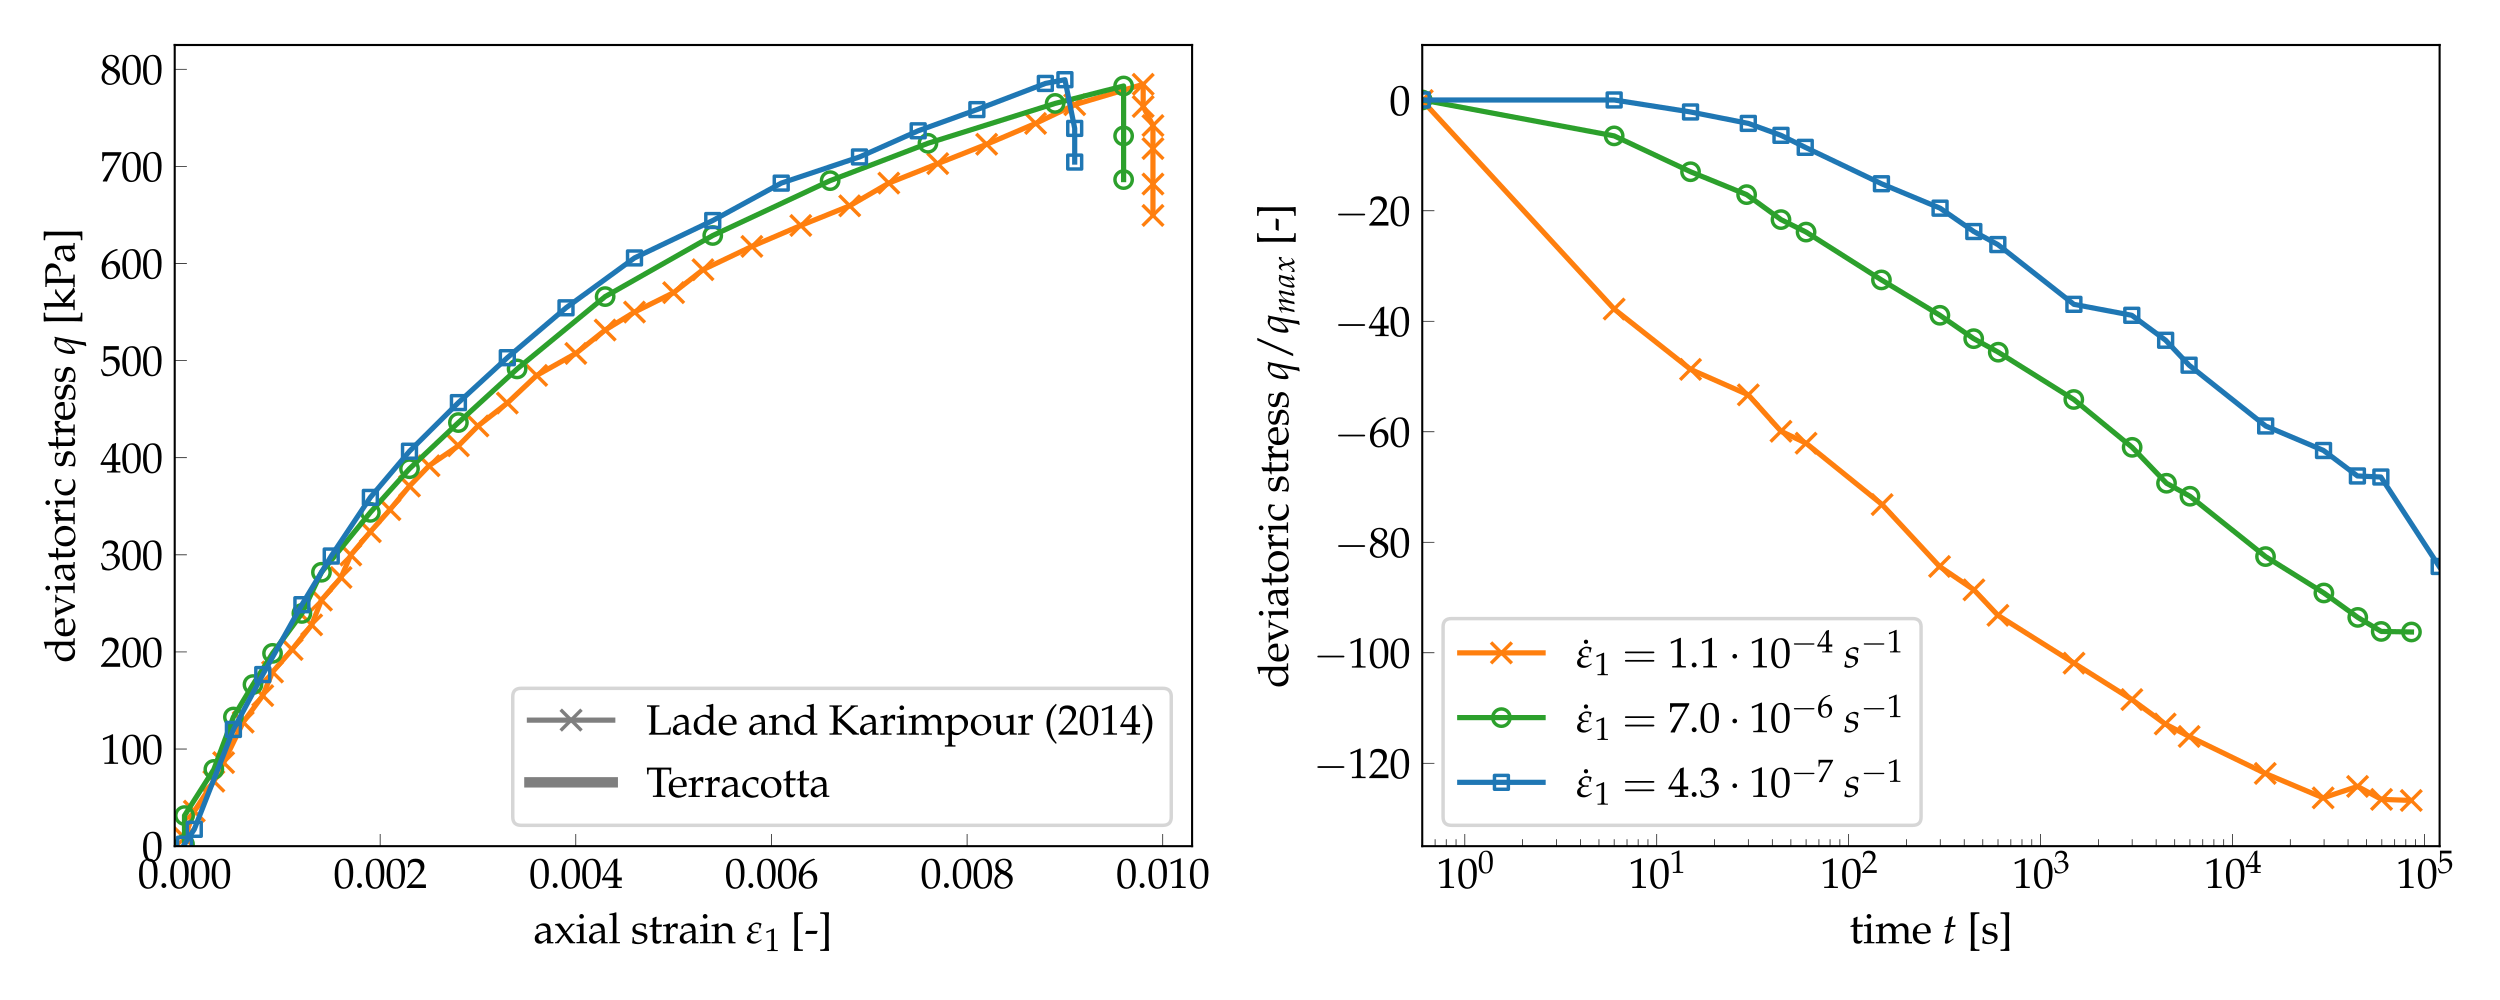 <?xml version="1.0" encoding="utf-8" standalone="no"?>
<!DOCTYPE svg PUBLIC "-//W3C//DTD SVG 1.1//EN"
  "http://www.w3.org/Graphics/SVG/1.1/DTD/svg11.dtd">
<svg xmlns:xlink="http://www.w3.org/1999/xlink" width="720pt" height="288pt" viewBox="0 0 720 288" xmlns="http://www.w3.org/2000/svg" version="1.1">
 <defs>
  <style type="text/css">*{stroke-linejoin: round; stroke-linecap: butt}</style>
 </defs>
 <g id="figure_1">
  <g id="patch_1">
   <path d="M 0 288 
L 720 288 
L 720 0 
L 0 0 
z
" style="fill: #ffffff"/>
  </g>
  <g id="axes_1">
   <g id="patch_2">
    <path d="M 50.318 243.69 
L 343.322 243.69 
L 343.322 12.96 
L 50.318 12.96 
z
" style="fill: #ffffff"/>
   </g>
   <g id="matplotlib.axis_1">
    <g id="xtick_1">
     <g id="line2d_1">
      <defs>
       <path id="mb4a9576004" d="M 0 0 
L 0 -3.5 
" style="stroke: #000000; stroke-width: 0.2"/>
      </defs>
      <g>
       <use xlink:href="#mb4a9576004" x="53.135" y="243.69" style="stroke: #000000; stroke-width: 0.2"/>
      </g>
     </g>
     <g id="text_1">
      <!-- $\mathdefault{0.000}$ -->
      <g transform="translate(39.686 255.744) scale(0.12 -0.12)">
       <defs>
        <path id="URWPalladioL-Roma-30" d="M 1683 4416 
C 691 4416 186 3628 186 2077 
C 186 1326 320 680 544 366 
C 768 51 1126 -128 1523 -128 
C 2490 -128 2976 705 2976 2346 
C 2976 3749 2560 4416 1683 4416 
z
M 1568 4192 
C 2189 4192 2438 3564 2438 2025 
C 2438 661 2195 96 1606 96 
C 986 96 723 744 723 2308 
C 723 3660 960 4192 1568 4192 
z
" transform="scale(0.016)"/>
        <path id="URWPalladioL-Roma-2e" d="M 794 744 
C 602 744 429 564 429 372 
C 429 179 602 0 787 0 
C 992 0 1171 173 1171 372 
C 1171 564 992 744 794 744 
z
" transform="scale(0.016)"/>
       </defs>
       <use xlink:href="#URWPalladioL-Roma-30" transform="scale(0.996)"/>
       <use xlink:href="#URWPalladioL-Roma-2e" transform="translate(49.813 0) scale(0.996)"/>
       <use xlink:href="#URWPalladioL-Roma-30" transform="translate(74.72 0) scale(0.996)"/>
       <use xlink:href="#URWPalladioL-Roma-30" transform="translate(124.533 0) scale(0.996)"/>
       <use xlink:href="#URWPalladioL-Roma-30" transform="translate(174.346 0) scale(0.996)"/>
      </g>
     </g>
    </g>
    <g id="xtick_2">
     <g id="line2d_2">
      <g>
       <use xlink:href="#mb4a9576004" x="109.482" y="243.69" style="stroke: #000000; stroke-width: 0.2"/>
      </g>
     </g>
     <g id="text_2">
      <!-- $\mathdefault{0.002}$ -->
      <g transform="translate(96.033 255.744) scale(0.12 -0.12)">
       <defs>
        <path id="URWPalladioL-Roma-32" d="M 102 160 
L 102 0 
C 1299 0 1299 0 1530 0 
C 1760 0 1760 0 2995 0 
C 2982 125 2982 186 2982 269 
C 2982 348 2982 407 2995 539 
C 2259 539 1965 539 781 539 
L 1946 1761 
C 2566 2414 2758 2763 2758 3238 
C 2758 3966 2259 4416 1446 4416 
C 986 4416 672 4288 358 3969 
L 250 3099 
L 435 3099 
L 518 3393 
C 621 3763 851 3923 1280 3923 
C 1830 3923 2182 3577 2182 3035 
C 2182 2555 1914 2083 1190 1316 
L 102 160 
z
" transform="scale(0.016)"/>
       </defs>
       <use xlink:href="#URWPalladioL-Roma-30" transform="scale(0.996)"/>
       <use xlink:href="#URWPalladioL-Roma-2e" transform="translate(49.813 0) scale(0.996)"/>
       <use xlink:href="#URWPalladioL-Roma-30" transform="translate(74.72 0) scale(0.996)"/>
       <use xlink:href="#URWPalladioL-Roma-30" transform="translate(124.533 0) scale(0.996)"/>
       <use xlink:href="#URWPalladioL-Roma-32" transform="translate(174.346 0) scale(0.996)"/>
      </g>
     </g>
    </g>
    <g id="xtick_3">
     <g id="line2d_3">
      <g>
       <use xlink:href="#mb4a9576004" x="165.829" y="243.69" style="stroke: #000000; stroke-width: 0.2"/>
      </g>
     </g>
     <g id="text_3">
      <!-- $\mathdefault{0.004}$ -->
      <g transform="translate(152.379 255.744) scale(0.12 -0.12)">
       <defs>
        <path id="URWPalladioL-Roma-34" d="M 1792 1152 
L 1792 673 
C 1792 289 1722 199 1408 199 
L 1011 199 
L 1011 0 
C 1862 0 1862 0 2016 0 
C 2170 0 2170 0 3021 0 
L 3021 199 
L 2714 199 
C 2400 199 2330 282 2330 669 
L 2330 1152 
C 2707 1152 2842 1152 3021 1133 
L 3021 1588 
C 2720 1563 2598 1563 2502 1563 
L 2483 1563 
L 2330 1563 
L 2330 2457 
C 2330 3600 2342 4152 2374 4416 
L 2298 4448 
L 1824 4275 
L 13 1299 
L 83 1152 
L 1792 1152 
z
M 1792 1563 
L 416 1563 
L 1792 3826 
L 1792 1563 
z
" transform="scale(0.016)"/>
       </defs>
       <use xlink:href="#URWPalladioL-Roma-30" transform="scale(0.996)"/>
       <use xlink:href="#URWPalladioL-Roma-2e" transform="translate(49.813 0) scale(0.996)"/>
       <use xlink:href="#URWPalladioL-Roma-30" transform="translate(74.72 0) scale(0.996)"/>
       <use xlink:href="#URWPalladioL-Roma-30" transform="translate(124.533 0) scale(0.996)"/>
       <use xlink:href="#URWPalladioL-Roma-34" transform="translate(174.346 0) scale(0.996)"/>
      </g>
     </g>
    </g>
    <g id="xtick_4">
     <g id="line2d_4">
      <g>
       <use xlink:href="#mb4a9576004" x="222.176" y="243.69" style="stroke: #000000; stroke-width: 0.2"/>
      </g>
     </g>
     <g id="text_4">
      <!-- $\mathdefault{0.006}$ -->
      <g transform="translate(208.726 255.744) scale(0.12 -0.12)">
       <defs>
        <path id="URWPalladioL-Roma-36" d="M 2662 4310 
L 2426 4419 
C 1811 4214 1549 4086 1222 3804 
C 563 3246 205 2464 205 1585 
C 205 526 717 -128 1542 -128 
C 2374 -128 2995 532 2995 1405 
C 2995 2143 2554 2624 1875 2624 
C 1555 2624 1363 2540 986 2239 
C 915 2181 909 2175 838 2124 
C 973 3284 1510 3913 2662 4259 
L 2662 4310 
z
M 1632 2239 
C 2118 2239 2445 1816 2445 1181 
C 2445 513 2118 83 1626 83 
C 1082 83 787 551 787 1412 
C 787 1636 813 1758 883 1867 
C 1024 2085 1325 2239 1632 2239 
z
" transform="scale(0.016)"/>
       </defs>
       <use xlink:href="#URWPalladioL-Roma-30" transform="scale(0.996)"/>
       <use xlink:href="#URWPalladioL-Roma-2e" transform="translate(49.813 0) scale(0.996)"/>
       <use xlink:href="#URWPalladioL-Roma-30" transform="translate(74.72 0) scale(0.996)"/>
       <use xlink:href="#URWPalladioL-Roma-30" transform="translate(124.533 0) scale(0.996)"/>
       <use xlink:href="#URWPalladioL-Roma-36" transform="translate(174.346 0) scale(0.996)"/>
      </g>
     </g>
    </g>
    <g id="xtick_5">
     <g id="line2d_5">
      <g>
       <use xlink:href="#mb4a9576004" x="278.523" y="243.69" style="stroke: #000000; stroke-width: 0.2"/>
      </g>
     </g>
     <g id="text_5">
      <!-- $\mathdefault{0.008}$ -->
      <g transform="translate(265.073 255.744) scale(0.12 -0.12)">
       <defs>
        <path id="URWPalladioL-Roma-38" d="M 1075 2211 
C 813 2090 704 2019 563 1884 
C 320 1641 192 1352 192 1019 
C 192 359 723 -128 1446 -128 
C 2278 -128 2970 526 2970 1320 
C 2970 1833 2733 2109 2003 2442 
C 2586 2840 2790 3109 2790 3493 
C 2790 4044 2336 4416 1658 4416 
C 896 4416 339 3929 339 3257 
C 339 2821 512 2577 1075 2211 
z
M 1818 1891 
C 2221 1711 2464 1397 2464 1052 
C 2464 513 2061 90 1542 90 
C 998 90 646 475 646 1071 
C 646 1538 832 1833 1306 2122 
L 1818 1891 
z
M 1427 2712 
C 1024 2910 819 3167 819 3487 
C 819 3910 1126 4198 1581 4198 
C 2048 4198 2355 3891 2355 3422 
C 2355 3058 2195 2808 1779 2538 
L 1427 2712 
z
" transform="scale(0.016)"/>
       </defs>
       <use xlink:href="#URWPalladioL-Roma-30" transform="scale(0.996)"/>
       <use xlink:href="#URWPalladioL-Roma-2e" transform="translate(49.813 0) scale(0.996)"/>
       <use xlink:href="#URWPalladioL-Roma-30" transform="translate(74.72 0) scale(0.996)"/>
       <use xlink:href="#URWPalladioL-Roma-30" transform="translate(124.533 0) scale(0.996)"/>
       <use xlink:href="#URWPalladioL-Roma-38" transform="translate(174.346 0) scale(0.996)"/>
      </g>
     </g>
    </g>
    <g id="xtick_6">
     <g id="line2d_6">
      <g>
       <use xlink:href="#mb4a9576004" x="334.87" y="243.69" style="stroke: #000000; stroke-width: 0.2"/>
      </g>
     </g>
     <g id="text_6">
      <!-- $\mathdefault{0.010}$ -->
      <g transform="translate(321.42 255.744) scale(0.12 -0.12)">
       <defs>
        <path id="URWPalladioL-Roma-31" d="M 429 3584 
L 493 3584 
L 1318 3956 
C 1325 3962 1331 3962 1338 3962 
C 1376 3962 1389 3905 1389 3751 
L 1389 613 
C 1389 276 1318 205 973 205 
L 614 205 
L 614 0 
C 1600 0 1600 0 1670 0 
C 1754 0 1894 0 2112 0 
C 2189 0 2413 0 2675 0 
L 2675 205 
L 2342 205 
C 1990 205 1926 276 1926 612 
L 1926 4443 
L 1837 4475 
C 1421 4257 966 4065 384 3860 
L 429 3584 
z
" transform="scale(0.016)"/>
       </defs>
       <use xlink:href="#URWPalladioL-Roma-30" transform="scale(0.996)"/>
       <use xlink:href="#URWPalladioL-Roma-2e" transform="translate(49.813 0) scale(0.996)"/>
       <use xlink:href="#URWPalladioL-Roma-30" transform="translate(74.72 0) scale(0.996)"/>
       <use xlink:href="#URWPalladioL-Roma-31" transform="translate(124.533 0) scale(0.996)"/>
       <use xlink:href="#URWPalladioL-Roma-30" transform="translate(174.346 0) scale(0.996)"/>
      </g>
     </g>
    </g>
    <g id="text_7">
     <!-- axial strain $\varepsilon_1$ [-] -->
     <g transform="translate(153.616 271.669) scale(0.12 -0.12)">
      <defs>
       <path id="URWPalladioL-Roma-61" d="M 2074 538 
L 2042 -1 
C 2458 -1 2458 -1 2541 -1 
C 2573 -1 2733 -1 3014 -1 
L 3014 192 
L 2765 192 
C 2611 192 2586 244 2586 558 
L 2586 1731 
C 2586 2668 2317 3008 1574 3008 
C 1299 3008 1043 2937 800 2791 
L 461 2585 
L 461 2171 
L 627 2126 
L 710 2323 
C 845 2623 909 2668 1203 2668 
C 1805 2668 2054 2431 2074 1852 
L 1440 1736 
C 570 1577 205 1277 205 722 
C 205 224 506 -64 1011 -64 
C 1126 -64 1235 -45 1280 -13 
L 2074 538 
z
M 2074 806 
C 1888 544 1485 302 1235 302 
C 979 302 755 538 755 812 
C 755 1048 883 1271 1075 1392 
C 1235 1488 1587 1577 2074 1648 
L 2074 806 
z
" transform="scale(0.016)"/>
       <path id="URWPalladioL-Roma-78" d="M 1843 1630 
L 2752 2694 
C 2790 2739 2861 2765 2970 2765 
L 3059 2765 
L 3059 2944 
L 2534 2944 
L 1741 1822 
L 1254 2566 
C 1158 2707 1088 2791 870 3009 
L 128 2880 
L 160 2708 
L 294 2694 
C 410 2694 550 2605 614 2515 
L 1382 1398 
L 429 269 
C 384 212 301 173 237 173 
L 128 173 
L 128 0 
L 678 0 
C 723 71 736 96 813 212 
C 915 391 1018 551 1062 603 
L 1536 1231 
L 2221 208 
L 2227 196 
C 2285 107 2336 44 2387 0 
C 2720 0 2720 0 2778 0 
C 2842 0 2842 0 3174 0 
L 3174 173 
L 3014 192 
C 2938 199 2861 250 2790 346 
L 1843 1630 
z
" transform="scale(0.016)"/>
       <path id="URWPalladioL-Roma-69" d="M 1203 2993 
L 1146 3019 
C 819 2884 486 2793 147 2755 
L 147 2576 
L 384 2576 
C 640 2576 666 2531 666 2105 
L 666 651 
C 666 244 646 199 429 199 
L 134 199 
L 134 0 
C 774 0 774 0 934 0 
C 1094 0 1094 0 1734 0 
L 1734 199 
L 1440 199 
C 1222 199 1203 244 1203 651 
L 1203 2993 
z
M 909 4416 
C 717 4416 550 4249 550 4056 
C 550 3870 717 3704 902 3704 
C 1088 3704 1261 3870 1261 4056 
C 1261 4236 1088 4416 909 4416 
z
" transform="scale(0.016)"/>
       <path id="URWPalladioL-Roma-6c" d="M 147 4256 
L 506 4256 
C 621 4256 666 4185 666 3992 
L 666 651 
C 666 244 646 199 429 199 
L 134 199 
L 134 0 
C 774 0 774 0 934 0 
C 1094 0 1094 0 1734 0 
L 1734 199 
L 1440 199 
C 1222 199 1203 244 1203 650 
L 1203 4621 
L 1146 4673 
C 864 4564 653 4512 147 4435 
L 147 4256 
z
" transform="scale(0.016)"/>
       <path id="URWPalladioL-Roma-73" d="M 262 917 
C 262 475 243 282 192 26 
C 525 -83 774 -128 1069 -128 
C 1907 -128 2502 321 2502 949 
C 2502 1148 2445 1295 2323 1424 
C 2157 1584 1946 1661 1382 1770 
C 858 1873 685 2001 685 2296 
C 685 2616 909 2796 1299 2796 
C 1728 2796 2054 2572 2054 2270 
L 2054 2123 
L 2234 2123 
C 2240 2495 2246 2648 2266 2847 
C 1926 2963 1696 3008 1434 3008 
C 691 3008 237 2655 237 2078 
C 237 1770 378 1552 672 1417 
C 845 1340 1184 1238 1619 1141 
C 1907 1077 2029 943 2029 699 
C 2029 353 1709 109 1254 109 
C 787 109 454 333 454 654 
L 454 917 
L 262 917 
z
" transform="scale(0.016)"/>
       <path id="URWPalladioL-Roma-74" d="M 627 2476 
L 627 619 
C 627 142 838 -64 1331 -64 
C 1478 -64 1632 -32 1670 13 
L 1978 353 
L 1894 463 
C 1734 372 1638 340 1517 340 
C 1267 340 1165 470 1165 788 
L 1165 2489 
L 1984 2489 
L 2042 2816 
L 1165 2816 
L 1165 3056 
C 1165 3321 1184 3547 1235 3951 
L 1158 4021 
C 1005 3925 813 3842 614 3778 
C 634 3585 640 3463 640 3271 
L 640 2822 
L 141 2598 
L 141 2476 
L 627 2476 
z
" transform="scale(0.016)"/>
       <path id="URWPalladioL-Roma-72" d="M 147 2565 
L 384 2565 
C 640 2565 666 2520 666 2094 
L 666 643 
C 666 237 646 192 429 192 
L 134 192 
L 134 -7 
C 595 -7 762 -7 922 -7 
C 1050 -7 1050 -7 1837 -7 
L 1837 192 
L 1504 192 
C 1216 192 1203 211 1203 638 
L 1203 1751 
C 1203 2139 1459 2463 1773 2463 
C 1965 2463 2099 2373 2202 2169 
L 2336 2169 
L 2394 2937 
C 2323 2982 2208 3008 2093 3008 
C 1901 3008 1696 2905 1562 2745 
L 1203 2322 
L 1203 2982 
L 1146 3008 
C 819 2873 486 2783 147 2745 
L 147 2565 
z
" transform="scale(0.016)"/>
       <path id="URWPalladioL-Roma-6e" d="M 2624 -7 
C 3014 -7 3021 -7 3130 -7 
C 3219 -7 3219 -7 3661 -7 
L 3661 179 
L 3398 205 
C 3181 205 3162 244 3162 654 
L 3162 1892 
C 3162 2642 2810 3008 2093 3008 
C 1856 3008 1722 2963 1587 2847 
L 1101 2424 
L 1101 2982 
L 1043 3008 
C 717 2873 384 2783 45 2745 
L 45 2565 
L 282 2565 
C 538 2565 563 2520 563 2094 
L 563 643 
C 563 237 544 192 326 192 
L 38 192 
L 38 -7 
C 474 -7 646 -7 832 -7 
C 1018 -7 1190 -7 1626 -7 
L 1626 192 
L 1338 192 
C 1120 192 1101 237 1101 643 
L 1101 2011 
C 1101 2300 1523 2616 1914 2616 
C 2342 2616 2624 2297 2624 1806 
L 2624 -7 
z
" transform="scale(0.016)"/>
       <path id="PazoMath-Italic-23" d="M 1971 2689 
L 1952 2258 
L 2131 2258 
C 2163 2552 2221 2721 2304 2957 
C 2093 3072 1779 3136 1562 3136 
C 1274 3136 1037 3019 774 2830 
C 582 2693 326 2407 326 2166 
C 326 1898 531 1723 890 1651 
C 742 1606 576 1497 365 1323 
C 154 1156 96 906 96 727 
C 96 502 173 373 262 258 
C 454 13 800 -64 1146 -64 
C 1466 -64 1824 103 2330 502 
L 2253 611 
C 1914 367 1606 258 1376 258 
C 1062 258 627 399 627 810 
C 627 1208 768 1536 1389 1536 
C 1549 1536 1683 1523 1792 1491 
C 1792 1529 1824 1683 1843 1728 
L 1830 1793 
C 1696 1748 1568 1728 1440 1728 
C 1050 1728 787 1905 787 2251 
C 787 2617 1146 2912 1510 2912 
C 1645 2912 1741 2886 1843 2840 
C 1939 2800 1965 2702 1971 2689 
z
" transform="scale(0.016)"/>
       <path id="URWPalladioL-Roma-5b" d="M 563 -1152 
C 1018 -1152 1030 -1152 1184 -1152 
C 1338 -1152 1370 -1152 1805 -1152 
L 1843 -1120 
L 1843 -953 
L 1818 -921 
L 1574 -921 
C 1402 -921 1261 -882 1184 -818 
C 1126 -760 1107 -671 1107 -459 
C 1107 -453 1107 -318 1101 -125 
L 1101 112 
L 1101 3409 
L 1101 3646 
C 1107 3826 1107 3967 1107 3973 
C 1107 4185 1126 4281 1184 4339 
C 1261 4403 1402 4441 1574 4441 
L 1818 4441 
L 1843 4473 
L 1843 4640 
L 1805 4672 
C 1357 4672 1338 4672 1184 4672 
C 1037 4672 1005 4672 563 4672 
L 506 4595 
C 544 4435 557 4223 557 3730 
C 557 3633 557 3556 563 3492 
L 563 3409 
L 563 112 
L 563 28 
C 557 -74 557 -81 557 -190 
L 557 -260 
C 557 -696 544 -876 506 -1075 
L 563 -1152 
z
" transform="scale(0.016)"/>
       <path id="URWPalladioL-Roma-2d" d="M 1805 1408 
L 1997 1837 
L 1965 1869 
L 282 1869 
L 109 1440 
L 141 1408 
L 1805 1408 
z
" transform="scale(0.016)"/>
       <path id="URWPalladioL-Roma-5d" d="M 1568 4672 
C 1114 4672 1094 4672 947 4672 
C 794 4672 762 4672 326 4672 
L 288 4640 
L 288 4473 
L 314 4441 
L 557 4441 
C 730 4441 864 4403 941 4339 
C 1005 4281 1024 4191 1024 3973 
C 1024 3954 1024 3826 1030 3646 
L 1030 3409 
L 1030 112 
L 1030 -125 
C 1024 -311 1024 -427 1024 -446 
C 1024 -664 1005 -760 941 -818 
C 864 -882 730 -921 557 -921 
L 314 -921 
L 288 -953 
L 288 -1120 
L 326 -1152 
C 774 -1152 787 -1152 947 -1152 
C 1094 -1152 1126 -1152 1568 -1152 
L 1626 -1075 
C 1587 -921 1581 -722 1574 -228 
C 1574 -138 1574 -55 1568 28 
L 1568 112 
L 1568 3409 
L 1568 3492 
C 1574 3563 1574 3646 1574 3736 
C 1574 4230 1587 4441 1626 4595 
L 1568 4672 
z
" transform="scale(0.016)"/>
      </defs>
      <use xlink:href="#URWPalladioL-Roma-61" transform="scale(0.996)"/>
      <use xlink:href="#URWPalladioL-Roma-78" transform="translate(49.813 0) scale(0.996)"/>
      <use xlink:href="#URWPalladioL-Roma-69" transform="translate(101.22 0) scale(0.996)"/>
      <use xlink:href="#URWPalladioL-Roma-61" transform="translate(130.21 0) scale(0.996)"/>
      <use xlink:href="#URWPalladioL-Roma-6c" transform="translate(180.023 0) scale(0.996)"/>
      <use xlink:href="#URWPalladioL-Roma-73" transform="translate(233.92 0) scale(0.996)"/>
      <use xlink:href="#URWPalladioL-Roma-74" transform="translate(276.162 0) scale(0.996)"/>
      <use xlink:href="#URWPalladioL-Roma-72" transform="translate(308.639 0) scale(0.996)"/>
      <use xlink:href="#URWPalladioL-Roma-61" transform="translate(347.991 0) scale(0.996)"/>
      <use xlink:href="#URWPalladioL-Roma-69" transform="translate(397.804 0) scale(0.996)"/>
      <use xlink:href="#URWPalladioL-Roma-6e" transform="translate(426.794 0) scale(0.996)"/>
      <use xlink:href="#PazoMath-Italic-23" transform="translate(510.928 0) scale(0.996)"/>
      <use xlink:href="#URWPalladioL-Roma-31" transform="translate(554.116 -18.577) scale(0.757)"/>
      <use xlink:href="#URWPalladioL-Roma-5b" transform="translate(617.379 0) scale(0.996)"/>
      <use xlink:href="#URWPalladioL-Roma-2d" transform="translate(650.554 0) scale(0.996)"/>
      <use xlink:href="#URWPalladioL-Roma-5d" transform="translate(683.729 0) scale(0.996)"/>
     </g>
    </g>
   </g>
   <g id="matplotlib.axis_2">
    <g id="ytick_1">
     <g id="line2d_7">
      <defs>
       <path id="mab060617be" d="M 0 0 
L 3.5 0 
" style="stroke: #000000; stroke-width: 0.2"/>
      </defs>
      <g>
       <use xlink:href="#mab060617be" x="50.318" y="243.69" style="stroke: #000000; stroke-width: 0.2"/>
      </g>
     </g>
     <g id="text_8">
      <!-- $\mathdefault{0}$ -->
      <g transform="translate(40.84 247.967) scale(0.12 -0.12)">
       <use xlink:href="#URWPalladioL-Roma-30" transform="scale(0.996)"/>
      </g>
     </g>
    </g>
    <g id="ytick_2">
     <g id="line2d_8">
      <g>
       <use xlink:href="#mab060617be" x="50.318" y="215.722" style="stroke: #000000; stroke-width: 0.2"/>
      </g>
     </g>
     <g id="text_9">
      <!-- $\mathdefault{100}$ -->
      <g transform="translate(28.885 219.999) scale(0.12 -0.12)">
       <use xlink:href="#URWPalladioL-Roma-31" transform="scale(0.996)"/>
       <use xlink:href="#URWPalladioL-Roma-30" transform="translate(49.813 0) scale(0.996)"/>
       <use xlink:href="#URWPalladioL-Roma-30" transform="translate(99.626 0) scale(0.996)"/>
      </g>
     </g>
    </g>
    <g id="ytick_3">
     <g id="line2d_9">
      <g>
       <use xlink:href="#mab060617be" x="50.318" y="187.755" style="stroke: #000000; stroke-width: 0.2"/>
      </g>
     </g>
     <g id="text_10">
      <!-- $\mathdefault{200}$ -->
      <g transform="translate(28.885 192.032) scale(0.12 -0.12)">
       <use xlink:href="#URWPalladioL-Roma-32" transform="scale(0.996)"/>
       <use xlink:href="#URWPalladioL-Roma-30" transform="translate(49.813 0) scale(0.996)"/>
       <use xlink:href="#URWPalladioL-Roma-30" transform="translate(99.626 0) scale(0.996)"/>
      </g>
     </g>
    </g>
    <g id="ytick_4">
     <g id="line2d_10">
      <g>
       <use xlink:href="#mab060617be" x="50.318" y="159.788" style="stroke: #000000; stroke-width: 0.2"/>
      </g>
     </g>
     <g id="text_11">
      <!-- $\mathdefault{300}$ -->
      <g transform="translate(28.885 164.065) scale(0.12 -0.12)">
       <defs>
        <path id="URWPalladioL-Roma-33" d="M 275 3197 
L 474 3197 
L 589 3554 
C 659 3770 1062 3987 1395 3987 
C 1811 3987 2150 3649 2150 3248 
C 2150 2770 1773 2368 1318 2368 
C 1267 2368 1197 2368 1114 2381 
L 1018 2381 
L 941 2047 
L 986 2008 
C 1229 2118 1350 2150 1523 2150 
C 2054 2150 2362 1809 2362 1222 
C 2362 566 1971 135 1376 135 
C 1082 135 819 231 627 411 
C 474 553 390 701 269 1049 
L 96 985 
C 230 593 282 361 320 39 
C 659 -77 941 -128 1178 -128 
C 1690 -128 2278 161 2630 593 
C 2848 857 2957 1140 2957 1442 
C 2957 1751 2829 2022 2598 2182 
C 2438 2298 2291 2350 1971 2407 
C 2483 2803 2675 3096 2675 3472 
C 2675 4040 2202 4416 1491 4416 
C 1056 4416 768 4295 461 3989 
L 275 3197 
z
" transform="scale(0.016)"/>
       </defs>
       <use xlink:href="#URWPalladioL-Roma-33" transform="scale(0.996)"/>
       <use xlink:href="#URWPalladioL-Roma-30" transform="translate(49.813 0) scale(0.996)"/>
       <use xlink:href="#URWPalladioL-Roma-30" transform="translate(99.626 0) scale(0.996)"/>
      </g>
     </g>
    </g>
    <g id="ytick_5">
     <g id="line2d_11">
      <g>
       <use xlink:href="#mab060617be" x="50.318" y="131.821" style="stroke: #000000; stroke-width: 0.2"/>
      </g>
     </g>
     <g id="text_12">
      <!-- $\mathdefault{400}$ -->
      <g transform="translate(28.885 136.098) scale(0.12 -0.12)">
       <use xlink:href="#URWPalladioL-Roma-34" transform="scale(0.996)"/>
       <use xlink:href="#URWPalladioL-Roma-30" transform="translate(49.813 0) scale(0.996)"/>
       <use xlink:href="#URWPalladioL-Roma-30" transform="translate(99.626 0) scale(0.996)"/>
      </g>
     </g>
    </g>
    <g id="ytick_6">
     <g id="line2d_12">
      <g>
       <use xlink:href="#mab060617be" x="50.318" y="103.854" style="stroke: #000000; stroke-width: 0.2"/>
      </g>
     </g>
     <g id="text_13">
      <!-- $\mathdefault{500}$ -->
      <g transform="translate(28.885 108.13) scale(0.12 -0.12)">
       <defs>
        <path id="URWPalladioL-Roma-35" d="M 813 3877 
C 1638 3877 1997 3877 2765 3877 
L 2797 3907 
C 2784 4016 2784 4064 2784 4144 
C 2784 4229 2784 4277 2797 4386 
L 2765 4416 
C 2285 4416 1997 4416 1651 4416 
C 1299 4416 1018 4416 538 4416 
L 506 4403 
C 512 4011 518 3729 518 3523 
C 518 2977 499 2360 480 2077 
L 608 2038 
C 909 2341 1082 2432 1395 2432 
C 2010 2432 2394 1993 2394 1296 
C 2394 580 1984 160 1286 160 
C 941 160 621 277 531 444 
L 237 973 
L 83 883 
C 230 516 307 310 397 27 
C 576 -71 832 -128 1107 -128 
C 1536 -128 1990 59 2342 368 
C 2733 716 2938 1154 2938 1630 
C 2938 2359 2419 2874 1690 2874 
C 1382 2874 1152 2791 755 2554 
L 813 3877 
z
" transform="scale(0.016)"/>
       </defs>
       <use xlink:href="#URWPalladioL-Roma-35" transform="scale(0.996)"/>
       <use xlink:href="#URWPalladioL-Roma-30" transform="translate(49.813 0) scale(0.996)"/>
       <use xlink:href="#URWPalladioL-Roma-30" transform="translate(99.626 0) scale(0.996)"/>
      </g>
     </g>
    </g>
    <g id="ytick_7">
     <g id="line2d_13">
      <g>
       <use xlink:href="#mab060617be" x="50.318" y="75.886" style="stroke: #000000; stroke-width: 0.2"/>
      </g>
     </g>
     <g id="text_14">
      <!-- $\mathdefault{600}$ -->
      <g transform="translate(28.885 80.163) scale(0.12 -0.12)">
       <use xlink:href="#URWPalladioL-Roma-36" transform="scale(0.996)"/>
       <use xlink:href="#URWPalladioL-Roma-30" transform="translate(49.813 0) scale(0.996)"/>
       <use xlink:href="#URWPalladioL-Roma-30" transform="translate(99.626 0) scale(0.996)"/>
      </g>
     </g>
    </g>
    <g id="ytick_8">
     <g id="line2d_14">
      <g>
       <use xlink:href="#mab060617be" x="50.318" y="47.919" style="stroke: #000000; stroke-width: 0.2"/>
      </g>
     </g>
     <g id="text_15">
      <!-- $\mathdefault{700}$ -->
      <g transform="translate(28.885 52.196) scale(0.12 -0.12)">
       <defs>
        <path id="URWPalladioL-Roma-37" d="M 358 32 
L 416 -51 
C 666 -32 666 -32 710 -32 
C 755 -32 755 -32 1005 -51 
C 1274 649 1587 1317 2010 2087 
L 3181 4199 
L 3181 4372 
C 2490 4372 2266 4372 1747 4372 
C 1280 4372 966 4372 346 4372 
L 282 4359 
C 301 3750 301 3750 301 3685 
C 301 3614 301 3614 282 3031 
L 474 3031 
L 518 3390 
C 570 3789 614 3840 909 3840 
L 2618 3840 
C 2362 3313 2163 2941 1920 2549 
L 358 32 
z
" transform="scale(0.016)"/>
       </defs>
       <use xlink:href="#URWPalladioL-Roma-37" transform="scale(0.996)"/>
       <use xlink:href="#URWPalladioL-Roma-30" transform="translate(49.813 0) scale(0.996)"/>
       <use xlink:href="#URWPalladioL-Roma-30" transform="translate(99.626 0) scale(0.996)"/>
      </g>
     </g>
    </g>
    <g id="ytick_9">
     <g id="line2d_15">
      <g>
       <use xlink:href="#mab060617be" x="50.318" y="19.952" style="stroke: #000000; stroke-width: 0.2"/>
      </g>
     </g>
     <g id="text_16">
      <!-- $\mathdefault{800}$ -->
      <g transform="translate(28.885 24.229) scale(0.12 -0.12)">
       <use xlink:href="#URWPalladioL-Roma-38" transform="scale(0.996)"/>
       <use xlink:href="#URWPalladioL-Roma-30" transform="translate(49.813 0) scale(0.996)"/>
       <use xlink:href="#URWPalladioL-Roma-30" transform="translate(99.626 0) scale(0.996)"/>
      </g>
     </g>
    </g>
    <g id="text_17">
     <!-- deviatoric stress $q$ [kPa] -->
     <g transform="translate(21.514 190.886) rotate(-90) scale(0.12 -0.12)">
      <defs>
       <path id="URWPalladioL-Roma-64" d="M 2637 2802 
C 2278 2956 2099 3008 1875 3008 
C 1702 3008 1549 2969 1389 2887 
L 826 2593 
C 461 2401 224 1935 224 1392 
C 224 881 397 460 710 204 
C 928 19 1229 -64 1645 -64 
C 1773 -64 1920 -38 1952 -13 
L 2662 583 
L 2630 -7 
C 2944 -7 3046 -7 3123 -7 
C 3174 -7 3264 -7 3398 -7 
C 3443 -7 3571 -7 3706 -7 
L 3706 192 
L 3411 192 
C 3194 192 3174 237 3174 643 
L 3174 4607 
L 3117 4659 
C 2835 4550 2624 4498 2118 4421 
L 2118 4242 
L 2477 4242 
C 2592 4242 2637 4171 2637 3978 
L 2637 2802 
z
M 2637 1424 
C 2637 1009 2624 946 2541 799 
C 2362 499 2048 302 1747 302 
C 1184 302 781 844 781 1603 
C 781 2298 1126 2706 1702 2706 
C 1946 2706 2202 2623 2426 2470 
C 2560 2381 2637 2298 2637 2246 
L 2637 1424 
z
" transform="scale(0.016)"/>
       <path id="URWPalladioL-Roma-65" d="M 2797 447 
L 2714 511 
C 2304 269 2157 212 1882 212 
C 1466 212 1120 398 941 711 
C 819 921 774 1101 762 1472 
L 1696 1472 
C 2138 1472 2413 1472 2854 1544 
C 2861 1634 2867 1693 2867 1771 
C 2867 2520 2394 3008 1677 3008 
C 1440 3008 1165 2924 902 2770 
C 378 2469 166 2071 166 1404 
C 166 1000 262 654 435 410 
C 691 71 1120 -128 1600 -128 
C 1837 -128 2074 -77 2336 37 
C 2509 108 2643 191 2669 230 
L 2797 447 
z
M 2298 1690 
C 1965 1690 1811 1690 1581 1690 
C 1286 1690 1120 1690 774 1722 
C 774 2027 800 2169 883 2337 
C 1018 2622 1293 2796 1600 2796 
C 1811 2796 1978 2711 2093 2534 
C 2234 2319 2278 2129 2298 1690 
z
" transform="scale(0.016)"/>
       <path id="URWPalladioL-Roma-76" d="M 3450 2752 
L 3450 2932 
C 3066 2932 2950 2932 2848 2932 
C 2746 2932 2630 2932 2246 2932 
L 2246 2752 
L 2509 2752 
C 2611 2752 2662 2694 2662 2591 
C 2662 2489 2618 2317 2541 2124 
L 2272 1445 
C 2195 1259 2118 1080 1875 549 
L 1114 2393 
C 1075 2482 1056 2566 1056 2636 
C 1056 2707 1114 2752 1216 2752 
L 1530 2752 
L 1530 2932 
C 902 2932 902 2932 781 2932 
C 659 2932 352 2932 38 2932 
L 38 2752 
L 256 2752 
C 352 2739 384 2701 454 2541 
L 1555 -32 
L 1875 -32 
C 1914 77 1978 243 1978 256 
C 2048 447 2131 664 2138 664 
L 2893 2324 
C 3034 2625 3123 2739 3251 2752 
L 3450 2752 
z
" transform="scale(0.016)"/>
       <path id="URWPalladioL-Roma-6f" d="M 1786 3008 
C 851 3008 205 2347 205 1392 
C 205 487 774 -128 1600 -128 
C 2586 -128 3290 558 3290 1520 
C 3290 2386 2662 3008 1786 3008 
z
M 1670 2796 
C 2259 2796 2694 2155 2694 1283 
C 2694 545 2368 83 1850 83 
C 1222 83 800 699 800 1610 
C 800 2379 1107 2796 1670 2796 
z
" transform="scale(0.016)"/>
       <path id="URWPalladioL-Roma-63" d="M 2554 1994 
C 2554 2289 2586 2552 2643 2783 
C 2387 2937 2163 3008 1901 3008 
C 1594 3008 1235 2886 851 2642 
C 403 2360 166 1911 166 1347 
C 166 481 774 -128 1632 -128 
C 1965 -128 2445 -6 2509 90 
L 2643 295 
L 2579 391 
C 2342 263 2138 205 1907 205 
C 1197 205 730 757 730 1603 
C 730 2289 1050 2674 1626 2674 
C 1907 2674 2214 2546 2330 2386 
L 2374 1994 
L 2554 1994 
z
" transform="scale(0.016)"/>
       <path id="URWPalladioL-Ital-71" d="M 2464 2919 
C 2189 3027 2003 3072 1818 3072 
C 1645 3072 1491 3021 1312 2912 
C 1082 2773 800 2544 659 2385 
C 403 2086 154 1158 154 502 
C 154 127 230 -64 384 -64 
C 525 -64 646 -13 851 127 
L 902 165 
C 1318 457 1734 915 1971 1335 
L 1485 -1300 
C 1453 -1453 1389 -1581 1312 -1664 
L 1370 -1753 
C 1568 -1702 1766 -1664 1920 -1645 
C 1946 -1301 1984 -951 2042 -632 
L 2592 2270 
C 2662 2658 2701 2823 2765 3021 
L 2675 3059 
L 2464 2919 
z
M 2112 1984 
C 2042 1660 1901 1380 1664 1087 
C 1331 680 941 381 755 381 
C 666 381 614 515 614 724 
C 614 1335 890 2289 1158 2607 
C 1235 2702 1421 2760 1626 2760 
C 1805 2760 1939 2721 2246 2588 
L 2112 1984 
z
" transform="scale(0.016)"/>
       <path id="URWPalladioL-Roma-6b" d="M 147 4256 
L 506 4256 
C 621 4256 666 4185 666 3992 
L 666 651 
C 666 244 646 199 429 199 
L 134 199 
L 134 0 
C 774 0 774 0 941 0 
C 1120 0 1152 0 1722 0 
L 1722 199 
L 1440 199 
C 1222 199 1203 244 1203 652 
L 1203 1546 
L 2899 -64 
L 3514 122 
L 3514 270 
C 3360 270 3174 379 2970 576 
L 2163 1374 
C 1933 1597 1862 1681 1754 1808 
L 2579 2449 
C 2880 2677 3053 2752 3270 2752 
L 3270 2944 
L 2630 2944 
C 2221 2536 1920 2255 1670 2057 
L 1203 1680 
L 1203 4621 
L 1146 4673 
C 864 4564 653 4512 147 4435 
L 147 4256 
z
" transform="scale(0.016)"/>
       <path id="URWPalladioL-Roma-50" d="M 1382 4116 
C 1606 4166 1792 4192 2010 4192 
C 2701 4192 3072 3875 3072 3273 
C 3072 2703 2682 2304 2125 2304 
C 1990 2304 1894 2317 1728 2367 
L 1792 2137 
C 1946 2105 2035 2099 2163 2099 
C 3040 2099 3712 2692 3712 3459 
C 3712 4071 3213 4448 2400 4448 
C 2368 4448 2304 4448 2221 4423 
C 1984 4423 1498 4423 1312 4423 
C 1171 4423 1171 4423 147 4423 
L 147 4224 
L 435 4224 
C 723 4224 774 4140 774 3663 
L 774 766 
C 774 256 742 205 448 205 
L 141 205 
L 141 0 
C 518 0 742 0 1075 0 
C 1408 0 1638 0 2016 0 
L 2016 205 
L 1709 205 
C 1414 205 1382 256 1382 764 
L 1382 4116 
z
" transform="scale(0.016)"/>
      </defs>
      <use xlink:href="#URWPalladioL-Roma-64" transform="scale(0.996)"/>
      <use xlink:href="#URWPalladioL-Roma-65" transform="translate(60.872 0) scale(0.996)"/>
      <use xlink:href="#URWPalladioL-Roma-76" transform="translate(108.592 0) scale(0.996)"/>
      <use xlink:href="#URWPalladioL-Roma-69" transform="translate(164.88 0) scale(0.996)"/>
      <use xlink:href="#URWPalladioL-Roma-61" transform="translate(193.87 0) scale(0.996)"/>
      <use xlink:href="#URWPalladioL-Roma-74" transform="translate(243.683 0) scale(0.996)"/>
      <use xlink:href="#URWPalladioL-Roma-6f" transform="translate(276.16 0) scale(0.996)"/>
      <use xlink:href="#URWPalladioL-Roma-72" transform="translate(330.556 0) scale(0.996)"/>
      <use xlink:href="#URWPalladioL-Roma-69" transform="translate(369.908 0) scale(0.996)"/>
      <use xlink:href="#URWPalladioL-Roma-63" transform="translate(398.898 0) scale(0.996)"/>
      <use xlink:href="#URWPalladioL-Roma-73" transform="translate(468.038 0) scale(0.996)"/>
      <use xlink:href="#URWPalladioL-Roma-74" transform="translate(510.28 0) scale(0.996)"/>
      <use xlink:href="#URWPalladioL-Roma-72" transform="translate(542.757 0) scale(0.996)"/>
      <use xlink:href="#URWPalladioL-Roma-65" transform="translate(580.316 0) scale(0.996)"/>
      <use xlink:href="#URWPalladioL-Roma-73" transform="translate(628.037 0) scale(0.996)"/>
      <use xlink:href="#URWPalladioL-Roma-73" transform="translate(670.278 0) scale(0.996)"/>
      <use xlink:href="#URWPalladioL-Ital-71" transform="translate(738.671 0) scale(0.996)"/>
      <use xlink:href="#URWPalladioL-Roma-5b" transform="translate(810.95 0) scale(0.996)"/>
      <use xlink:href="#URWPalladioL-Roma-6b" transform="translate(844.125 0) scale(0.996)"/>
      <use xlink:href="#URWPalladioL-Roma-50" transform="translate(899.516 0) scale(0.996)"/>
      <use xlink:href="#URWPalladioL-Roma-61" transform="translate(959.69 0) scale(0.996)"/>
      <use xlink:href="#URWPalladioL-Roma-5d" transform="translate(1009.503 0) scale(0.996)"/>
     </g>
    </g>
   </g>
   <g id="line2d_16">
    <path d="M 53.135 241.304 
L 55.953 233.616 
L 61.587 225.002 
L 64.405 219.624 
L 70.039 207.984 
L 75.674 200.332 
L 78.491 193.536 
L 84.126 187.056 
L 89.761 179.964 
L 92.578 172.832 
L 98.213 166.316 
L 101.03 159.85 
L 106.665 153.14 
L 112.299 146.786 
L 117.934 139.998 
L 123.569 134.136 
L 132.021 128.378 
L 137.656 122.67 
L 146.108 116.081 
L 154.56 108.116 
L 165.829 101.792 
L 174.281 95.049 
L 182.733 89.878 
L 194.002 84.276 
L 202.454 77.673 
L 216.541 70.964 
L 230.628 64.937 
L 244.715 59.274 
L 255.984 52.735 
L 270.071 47.116 
L 284.157 41.548 
L 298.244 35.549 
L 309.514 30.157 
L 329.235 24.281 
L 329.235 30.672 
L 332.052 36.164 
L 332.052 62.042 
L 332.052 42.784 
L 332.052 53.003 
" clip-path="url(#p87e46a3823)" style="fill: none; stroke: #ff7f0e; stroke-width: 1.5; stroke-linecap: square"/>
    <defs>
     <path id="m1641e434c9" d="M -3 3 
L 3 -3 
M -3 -3 
L 3 3 
" style="stroke: #ff7f0e"/>
    </defs>
    <g clip-path="url(#p87e46a3823)">
     <use xlink:href="#m1641e434c9" x="53.135" y="241.304" style="fill: #ff7f0e; stroke: #ff7f0e"/>
     <use xlink:href="#m1641e434c9" x="55.953" y="233.616" style="fill: #ff7f0e; stroke: #ff7f0e"/>
     <use xlink:href="#m1641e434c9" x="61.587" y="225.002" style="fill: #ff7f0e; stroke: #ff7f0e"/>
     <use xlink:href="#m1641e434c9" x="64.405" y="219.624" style="fill: #ff7f0e; stroke: #ff7f0e"/>
     <use xlink:href="#m1641e434c9" x="70.039" y="207.984" style="fill: #ff7f0e; stroke: #ff7f0e"/>
     <use xlink:href="#m1641e434c9" x="75.674" y="200.332" style="fill: #ff7f0e; stroke: #ff7f0e"/>
     <use xlink:href="#m1641e434c9" x="78.491" y="193.536" style="fill: #ff7f0e; stroke: #ff7f0e"/>
     <use xlink:href="#m1641e434c9" x="84.126" y="187.056" style="fill: #ff7f0e; stroke: #ff7f0e"/>
     <use xlink:href="#m1641e434c9" x="89.761" y="179.964" style="fill: #ff7f0e; stroke: #ff7f0e"/>
     <use xlink:href="#m1641e434c9" x="92.578" y="172.832" style="fill: #ff7f0e; stroke: #ff7f0e"/>
     <use xlink:href="#m1641e434c9" x="98.213" y="166.316" style="fill: #ff7f0e; stroke: #ff7f0e"/>
     <use xlink:href="#m1641e434c9" x="101.03" y="159.85" style="fill: #ff7f0e; stroke: #ff7f0e"/>
     <use xlink:href="#m1641e434c9" x="106.665" y="153.14" style="fill: #ff7f0e; stroke: #ff7f0e"/>
     <use xlink:href="#m1641e434c9" x="112.299" y="146.786" style="fill: #ff7f0e; stroke: #ff7f0e"/>
     <use xlink:href="#m1641e434c9" x="117.934" y="139.998" style="fill: #ff7f0e; stroke: #ff7f0e"/>
     <use xlink:href="#m1641e434c9" x="123.569" y="134.136" style="fill: #ff7f0e; stroke: #ff7f0e"/>
     <use xlink:href="#m1641e434c9" x="132.021" y="128.378" style="fill: #ff7f0e; stroke: #ff7f0e"/>
     <use xlink:href="#m1641e434c9" x="137.656" y="122.67" style="fill: #ff7f0e; stroke: #ff7f0e"/>
     <use xlink:href="#m1641e434c9" x="146.108" y="116.081" style="fill: #ff7f0e; stroke: #ff7f0e"/>
     <use xlink:href="#m1641e434c9" x="154.56" y="108.116" style="fill: #ff7f0e; stroke: #ff7f0e"/>
     <use xlink:href="#m1641e434c9" x="165.829" y="101.792" style="fill: #ff7f0e; stroke: #ff7f0e"/>
     <use xlink:href="#m1641e434c9" x="174.281" y="95.049" style="fill: #ff7f0e; stroke: #ff7f0e"/>
     <use xlink:href="#m1641e434c9" x="182.733" y="89.878" style="fill: #ff7f0e; stroke: #ff7f0e"/>
     <use xlink:href="#m1641e434c9" x="194.002" y="84.276" style="fill: #ff7f0e; stroke: #ff7f0e"/>
     <use xlink:href="#m1641e434c9" x="202.454" y="77.673" style="fill: #ff7f0e; stroke: #ff7f0e"/>
     <use xlink:href="#m1641e434c9" x="216.541" y="70.964" style="fill: #ff7f0e; stroke: #ff7f0e"/>
     <use xlink:href="#m1641e434c9" x="230.628" y="64.937" style="fill: #ff7f0e; stroke: #ff7f0e"/>
     <use xlink:href="#m1641e434c9" x="244.715" y="59.274" style="fill: #ff7f0e; stroke: #ff7f0e"/>
     <use xlink:href="#m1641e434c9" x="255.984" y="52.735" style="fill: #ff7f0e; stroke: #ff7f0e"/>
     <use xlink:href="#m1641e434c9" x="270.071" y="47.116" style="fill: #ff7f0e; stroke: #ff7f0e"/>
     <use xlink:href="#m1641e434c9" x="284.157" y="41.548" style="fill: #ff7f0e; stroke: #ff7f0e"/>
     <use xlink:href="#m1641e434c9" x="298.244" y="35.549" style="fill: #ff7f0e; stroke: #ff7f0e"/>
     <use xlink:href="#m1641e434c9" x="309.514" y="30.157" style="fill: #ff7f0e; stroke: #ff7f0e"/>
     <use xlink:href="#m1641e434c9" x="329.235" y="24.281" style="fill: #ff7f0e; stroke: #ff7f0e"/>
     <use xlink:href="#m1641e434c9" x="329.235" y="30.672" style="fill: #ff7f0e; stroke: #ff7f0e"/>
     <use xlink:href="#m1641e434c9" x="332.052" y="36.164" style="fill: #ff7f0e; stroke: #ff7f0e"/>
     <use xlink:href="#m1641e434c9" x="332.052" y="62.042" style="fill: #ff7f0e; stroke: #ff7f0e"/>
     <use xlink:href="#m1641e434c9" x="332.052" y="42.784" style="fill: #ff7f0e; stroke: #ff7f0e"/>
     <use xlink:href="#m1641e434c9" x="332.052" y="53.003" style="fill: #ff7f0e; stroke: #ff7f0e"/>
    </g>
   </g>
   <g id="line2d_17">
    <path d="M 53.135 243.15 
L 53.135 234.883 
L 61.587 221.587 
L 67.222 206.493 
L 72.857 197.152 
L 78.491 188.169 
L 86.943 176.669 
L 92.578 164.811 
L 106.665 147.564 
L 117.934 134.989 
L 132.021 121.697 
L 148.925 106.25 
L 174.281 85.418 
L 205.272 67.823 
L 239.08 52.027 
L 267.253 41.263 
L 303.879 29.782 
L 323.6 24.762 
L 323.6 39.14 
L 323.6 51.723 
" clip-path="url(#p87e46a3823)" style="fill: none; stroke: #2ca02c; stroke-width: 1.5; stroke-linecap: square"/>
    <defs>
     <path id="mfc5c8a70c8" d="M 0 2.5 
C 0.663 2.5 1.299 2.237 1.768 1.768 
C 2.237 1.299 2.5 0.663 2.5 0 
C 2.5 -0.663 2.237 -1.299 1.768 -1.768 
C 1.299 -2.237 0.663 -2.5 0 -2.5 
C -0.663 -2.5 -1.299 -2.237 -1.768 -1.768 
C -2.237 -1.299 -2.5 -0.663 -2.5 0 
C -2.5 0.663 -2.237 1.299 -1.768 1.768 
C -1.299 2.237 -0.663 2.5 0 2.5 
z
" style="stroke: #2ca02c"/>
    </defs>
    <g clip-path="url(#p87e46a3823)">
     <use xlink:href="#mfc5c8a70c8" x="53.135" y="243.15" style="fill-opacity: 0; stroke: #2ca02c"/>
     <use xlink:href="#mfc5c8a70c8" x="53.135" y="234.883" style="fill-opacity: 0; stroke: #2ca02c"/>
     <use xlink:href="#mfc5c8a70c8" x="61.587" y="221.587" style="fill-opacity: 0; stroke: #2ca02c"/>
     <use xlink:href="#mfc5c8a70c8" x="67.222" y="206.493" style="fill-opacity: 0; stroke: #2ca02c"/>
     <use xlink:href="#mfc5c8a70c8" x="72.857" y="197.152" style="fill-opacity: 0; stroke: #2ca02c"/>
     <use xlink:href="#mfc5c8a70c8" x="78.491" y="188.169" style="fill-opacity: 0; stroke: #2ca02c"/>
     <use xlink:href="#mfc5c8a70c8" x="86.943" y="176.669" style="fill-opacity: 0; stroke: #2ca02c"/>
     <use xlink:href="#mfc5c8a70c8" x="92.578" y="164.811" style="fill-opacity: 0; stroke: #2ca02c"/>
     <use xlink:href="#mfc5c8a70c8" x="106.665" y="147.564" style="fill-opacity: 0; stroke: #2ca02c"/>
     <use xlink:href="#mfc5c8a70c8" x="117.934" y="134.989" style="fill-opacity: 0; stroke: #2ca02c"/>
     <use xlink:href="#mfc5c8a70c8" x="132.021" y="121.697" style="fill-opacity: 0; stroke: #2ca02c"/>
     <use xlink:href="#mfc5c8a70c8" x="148.925" y="106.25" style="fill-opacity: 0; stroke: #2ca02c"/>
     <use xlink:href="#mfc5c8a70c8" x="174.281" y="85.418" style="fill-opacity: 0; stroke: #2ca02c"/>
     <use xlink:href="#mfc5c8a70c8" x="205.272" y="67.823" style="fill-opacity: 0; stroke: #2ca02c"/>
     <use xlink:href="#mfc5c8a70c8" x="239.08" y="52.027" style="fill-opacity: 0; stroke: #2ca02c"/>
     <use xlink:href="#mfc5c8a70c8" x="267.253" y="41.263" style="fill-opacity: 0; stroke: #2ca02c"/>
     <use xlink:href="#mfc5c8a70c8" x="303.879" y="29.782" style="fill-opacity: 0; stroke: #2ca02c"/>
     <use xlink:href="#mfc5c8a70c8" x="323.6" y="24.762" style="fill-opacity: 0; stroke: #2ca02c"/>
     <use xlink:href="#mfc5c8a70c8" x="323.6" y="39.14" style="fill-opacity: 0; stroke: #2ca02c"/>
     <use xlink:href="#mfc5c8a70c8" x="323.6" y="51.723" style="fill-opacity: 0; stroke: #2ca02c"/>
    </g>
   </g>
   <g id="line2d_18">
    <path d="M 53.135 243.15 
L 55.953 238.837 
L 67.222 210.087 
L 75.674 194.277 
L 86.943 174.155 
L 95.395 160.138 
L 106.665 143.251 
L 117.934 129.955 
L 132.021 115.947 
L 146.108 103.014 
L 163.012 88.645 
L 182.733 74.281 
L 205.272 63.511 
L 224.993 52.738 
L 247.532 45.203 
L 264.436 37.666 
L 281.34 31.567 
L 301.061 24.029 
L 306.696 22.955 
L 309.514 36.975 
L 309.514 46.68 
" clip-path="url(#p87e46a3823)" style="fill: none; stroke: #1f77b4; stroke-width: 1.5; stroke-linecap: square"/>
    <defs>
     <path id="m43a8c5445b" d="M -2 2 
L 2 2 
L 2 -2 
L -2 -2 
z
" style="stroke: #1f77b4; stroke-linejoin: miter"/>
    </defs>
    <g clip-path="url(#p87e46a3823)">
     <use xlink:href="#m43a8c5445b" x="53.135" y="243.15" style="fill-opacity: 0; stroke: #1f77b4; stroke-linejoin: miter"/>
     <use xlink:href="#m43a8c5445b" x="55.953" y="238.837" style="fill-opacity: 0; stroke: #1f77b4; stroke-linejoin: miter"/>
     <use xlink:href="#m43a8c5445b" x="67.222" y="210.087" style="fill-opacity: 0; stroke: #1f77b4; stroke-linejoin: miter"/>
     <use xlink:href="#m43a8c5445b" x="75.674" y="194.277" style="fill-opacity: 0; stroke: #1f77b4; stroke-linejoin: miter"/>
     <use xlink:href="#m43a8c5445b" x="86.943" y="174.155" style="fill-opacity: 0; stroke: #1f77b4; stroke-linejoin: miter"/>
     <use xlink:href="#m43a8c5445b" x="95.395" y="160.138" style="fill-opacity: 0; stroke: #1f77b4; stroke-linejoin: miter"/>
     <use xlink:href="#m43a8c5445b" x="106.665" y="143.251" style="fill-opacity: 0; stroke: #1f77b4; stroke-linejoin: miter"/>
     <use xlink:href="#m43a8c5445b" x="117.934" y="129.955" style="fill-opacity: 0; stroke: #1f77b4; stroke-linejoin: miter"/>
     <use xlink:href="#m43a8c5445b" x="132.021" y="115.947" style="fill-opacity: 0; stroke: #1f77b4; stroke-linejoin: miter"/>
     <use xlink:href="#m43a8c5445b" x="146.108" y="103.014" style="fill-opacity: 0; stroke: #1f77b4; stroke-linejoin: miter"/>
     <use xlink:href="#m43a8c5445b" x="163.012" y="88.645" style="fill-opacity: 0; stroke: #1f77b4; stroke-linejoin: miter"/>
     <use xlink:href="#m43a8c5445b" x="182.733" y="74.281" style="fill-opacity: 0; stroke: #1f77b4; stroke-linejoin: miter"/>
     <use xlink:href="#m43a8c5445b" x="205.272" y="63.511" style="fill-opacity: 0; stroke: #1f77b4; stroke-linejoin: miter"/>
     <use xlink:href="#m43a8c5445b" x="224.993" y="52.738" style="fill-opacity: 0; stroke: #1f77b4; stroke-linejoin: miter"/>
     <use xlink:href="#m43a8c5445b" x="247.532" y="45.203" style="fill-opacity: 0; stroke: #1f77b4; stroke-linejoin: miter"/>
     <use xlink:href="#m43a8c5445b" x="264.436" y="37.666" style="fill-opacity: 0; stroke: #1f77b4; stroke-linejoin: miter"/>
     <use xlink:href="#m43a8c5445b" x="281.34" y="31.567" style="fill-opacity: 0; stroke: #1f77b4; stroke-linejoin: miter"/>
     <use xlink:href="#m43a8c5445b" x="301.061" y="24.029" style="fill-opacity: 0; stroke: #1f77b4; stroke-linejoin: miter"/>
     <use xlink:href="#m43a8c5445b" x="306.696" y="22.955" style="fill-opacity: 0; stroke: #1f77b4; stroke-linejoin: miter"/>
     <use xlink:href="#m43a8c5445b" x="309.514" y="36.975" style="fill-opacity: 0; stroke: #1f77b4; stroke-linejoin: miter"/>
     <use xlink:href="#m43a8c5445b" x="309.514" y="46.68" style="fill-opacity: 0; stroke: #1f77b4; stroke-linejoin: miter"/>
    </g>
   </g>
   <g id="line2d_19">
    <path clip-path="url(#p87e46a3823)" style="fill: none; stroke: #7f7f7f; stroke-width: 1.5; stroke-linecap: square"/>
   </g>
   <g id="line2d_20">
    <path clip-path="url(#p87e46a3823)" style="fill: none; stroke: #7f7f7f; stroke-width: 3; stroke-linecap: square"/>
   </g>
   <g id="patch_3">
    <path d="M 50.318 243.69 
L 50.318 12.96 
" style="fill: none; stroke: #000000; stroke-width: 0.6; stroke-linejoin: miter; stroke-linecap: square"/>
   </g>
   <g id="patch_4">
    <path d="M 343.322 243.69 
L 343.322 12.96 
" style="fill: none; stroke: #000000; stroke-width: 0.6; stroke-linejoin: miter; stroke-linecap: square"/>
   </g>
   <g id="patch_5">
    <path d="M 50.318 243.69 
L 343.322 243.69 
" style="fill: none; stroke: #000000; stroke-width: 0.6; stroke-linejoin: miter; stroke-linecap: square"/>
   </g>
   <g id="patch_6">
    <path d="M 50.318 12.96 
L 343.322 12.96 
" style="fill: none; stroke: #000000; stroke-width: 0.6; stroke-linejoin: miter; stroke-linecap: square"/>
   </g>
   <g id="legend_1">
    <g id="patch_7">
     <path d="M 150.072 237.69 
L 334.922 237.69 
Q 337.322 237.69 337.322 235.29 
L 337.322 200.639 
Q 337.322 198.239 334.922 198.239 
L 150.072 198.239 
Q 147.672 198.239 147.672 200.639 
L 147.672 235.29 
Q 147.672 237.69 150.072 237.69 
z
" style="fill: #ffffff; opacity: 0.8; stroke: #cccccc; stroke-linejoin: miter"/>
    </g>
    <g id="line2d_21">
     <path d="M 152.472 207.393 
L 164.472 207.393 
L 176.472 207.393 
" style="fill: none; stroke: #7f7f7f; stroke-width: 1.5; stroke-linecap: square"/>
     <defs>
      <path id="m881863a120" d="M -3 3 
L 3 -3 
M -3 -3 
L 3 3 
" style="stroke: #7f7f7f"/>
     </defs>
     <g>
      <use xlink:href="#m881863a120" x="164.472" y="207.393" style="fill: #7f7f7f; stroke: #7f7f7f"/>
     </g>
    </g>
    <g id="text_18">
     <!-- Lade and Karimpour (2014) -->
     <g transform="translate(186.072 211.593) scale(0.12 -0.12)">
      <defs>
       <path id="URWPalladioL-Roma-4c" d="M 1382 3665 
C 1382 4172 1414 4224 1709 4224 
L 2016 4224 
L 2016 4423 
C 1549 4423 1408 4423 1075 4423 
C 755 4423 602 4423 141 4423 
L 141 4224 
L 448 4224 
C 742 4224 774 4172 774 3665 
L 774 622 
C 774 436 717 295 614 244 
L 416 141 
L 416 0 
C 838 0 883 0 1050 0 
C 1107 0 1210 0 1350 0 
C 1664 0 2362 0 2541 0 
C 2746 0 2746 0 3616 0 
C 3661 279 3686 485 3750 1113 
L 3546 1113 
L 3469 793 
C 3462 774 3456 729 3450 723 
C 3411 538 3366 410 3328 379 
C 3245 308 2688 263 1926 263 
C 1696 263 1549 276 1382 314 
L 1382 3665 
z
" transform="scale(0.016)"/>
       <path id="URWPalladioL-Roma-4b" d="M 1382 2087 
L 1446 2132 
L 3674 0 
C 4122 0 4122 0 4186 0 
C 4269 0 4282 0 4602 0 
L 4602 186 
L 4467 199 
C 4371 199 4269 270 4070 455 
L 1958 2451 
L 3661 3987 
C 3834 4141 3994 4224 4160 4224 
L 4429 4224 
L 4429 4417 
C 4026 4417 4026 4417 3917 4417 
C 3827 4417 3718 4417 3347 4417 
L 3347 4256 
C 3347 4218 3264 4110 3162 4007 
L 1382 2278 
L 1382 3661 
C 1382 4172 1414 4224 1709 4224 
L 2016 4224 
L 2016 4417 
C 1549 4417 1408 4417 1075 4417 
C 755 4417 602 4417 141 4417 
L 141 4224 
L 448 4224 
C 742 4224 774 4172 774 3662 
L 774 761 
C 774 250 742 199 448 199 
L 141 199 
L 141 0 
C 518 0 742 0 1075 0 
C 1408 0 1638 0 2016 0 
L 2016 199 
L 1709 199 
C 1414 199 1382 250 1382 762 
L 1382 2087 
z
" transform="scale(0.016)"/>
       <path id="URWPalladioL-Roma-6d" d="M 115 2565 
L 352 2565 
C 608 2565 634 2520 634 2094 
L 634 643 
C 634 237 614 192 397 192 
L 102 192 
L 102 -7 
C 717 -7 736 -7 915 -7 
C 1094 -7 1261 -7 1677 -7 
L 1677 179 
L 1408 205 
C 1190 205 1171 250 1171 654 
L 1171 2014 
C 1171 2302 1594 2616 1978 2616 
C 2323 2616 2560 2287 2560 1798 
L 2560 643 
C 2560 237 2541 192 2323 192 
L 2029 192 
L 2029 -7 
C 2669 -7 2669 -7 2829 -7 
C 2989 -7 2989 -7 3629 -7 
L 3629 192 
L 3334 192 
C 3117 192 3098 237 3098 643 
L 3098 2011 
C 3098 2300 3520 2616 3904 2616 
C 4250 2616 4486 2291 4486 1806 
L 4486 -7 
C 4877 -7 4883 -7 4992 -7 
C 5075 -7 5075 -7 5562 -7 
L 5562 192 
L 5261 192 
C 5043 192 5024 237 5024 643 
L 5024 1970 
C 5024 2608 4653 3008 4064 3008 
C 3840 3008 3654 2950 3539 2847 
L 3053 2412 
C 2848 2834 2586 3008 2144 3008 
C 1907 3008 1728 2950 1613 2847 
L 1171 2437 
L 1171 2982 
L 1114 3008 
C 787 2873 454 2783 115 2745 
L 115 2565 
z
" transform="scale(0.016)"/>
       <path id="URWPalladioL-Roma-70" d="M 64 2565 
L 301 2565 
C 557 2565 582 2520 582 2095 
L 582 -1142 
C 582 -1548 563 -1593 346 -1593 
L 51 -1593 
L 51 -1792 
C 691 -1792 691 -1792 851 -1792 
C 1011 -1792 1011 -1792 1651 -1792 
L 1651 -1593 
L 1357 -1593 
C 1139 -1593 1120 -1547 1120 -1138 
L 1120 89 
C 1312 -26 1517 -71 1805 -71 
C 1990 -71 2157 -32 2259 32 
L 2989 505 
C 3245 672 3546 1330 3546 1740 
C 3546 2451 2957 3008 2214 3008 
C 1978 3008 1747 2943 1645 2847 
L 1120 2367 
L 1120 2982 
L 1062 3008 
C 736 2873 403 2783 64 2745 
L 64 2565 
z
M 1120 1964 
C 1120 2053 1152 2124 1235 2233 
C 1421 2469 1683 2591 2003 2591 
C 2605 2591 2989 2169 2989 1504 
C 2989 787 2560 256 1984 256 
C 1632 256 1370 372 1120 633 
L 1120 1964 
z
" transform="scale(0.016)"/>
       <path id="URWPalladioL-Roma-75" d="M 3219 3009 
L 3162 3035 
C 2835 2900 2502 2810 2163 2772 
L 2163 2592 
L 2400 2592 
C 2656 2592 2682 2547 2682 2121 
L 2682 1070 
C 2682 928 2592 747 2445 599 
C 2266 418 2061 327 1811 327 
C 1587 327 1408 398 1306 521 
C 1216 624 1171 824 1171 1107 
L 1171 3009 
L 1114 3035 
C 787 2900 454 2810 115 2772 
L 115 2592 
L 352 2592 
C 608 2592 634 2547 634 2122 
L 634 1039 
C 634 587 672 387 787 227 
C 928 33 1171 -64 1536 -64 
C 1824 -64 2080 26 2253 186 
L 2682 585 
C 2682 401 2675 298 2656 0 
C 3085 0 3091 0 3187 0 
C 3277 0 3277 0 3718 0 
L 3718 186 
L 3456 212 
C 3238 212 3219 251 3219 664 
L 3219 3009 
z
" transform="scale(0.016)"/>
       <path id="URWPalladioL-Roma-28" d="M 1926 -1244 
C 1466 -673 1299 -366 1133 212 
C 998 673 934 1161 934 1706 
C 934 2238 998 2693 1120 3110 
C 1286 3642 1459 3944 1926 4489 
L 1805 4656 
C 1139 4059 877 3707 634 3078 
C 467 2648 384 2193 384 1706 
C 384 1020 544 372 851 -205 
C 1075 -635 1280 -885 1805 -1379 
L 1926 -1244 
z
" transform="scale(0.016)"/>
       <path id="URWPalladioL-Roma-29" d="M 326 -1379 
C 768 -962 954 -750 1152 -436 
C 1542 186 1747 930 1747 1699 
C 1747 2193 1664 2648 1498 3078 
C 1254 3700 992 4053 326 4656 
L 205 4489 
C 672 3937 845 3636 1005 3110 
C 1133 2693 1197 2238 1197 1706 
C 1197 1161 1133 673 998 212 
C 832 -366 666 -673 205 -1244 
L 326 -1379 
z
" transform="scale(0.016)"/>
      </defs>
      <use xlink:href="#URWPalladioL-Roma-4c" transform="scale(0.996)"/>
      <use xlink:href="#URWPalladioL-Roma-61" transform="translate(60.872 0) scale(0.996)"/>
      <use xlink:href="#URWPalladioL-Roma-64" transform="translate(110.685 0) scale(0.996)"/>
      <use xlink:href="#URWPalladioL-Roma-65" transform="translate(171.556 0) scale(0.996)"/>
      <use xlink:href="#URWPalladioL-Roma-61" transform="translate(244.183 0) scale(0.996)"/>
      <use xlink:href="#URWPalladioL-Roma-6e" transform="translate(293.997 0) scale(0.996)"/>
      <use xlink:href="#URWPalladioL-Roma-64" transform="translate(351.979 0) scale(0.996)"/>
      <use xlink:href="#URWPalladioL-Roma-4b" transform="translate(437.757 0) scale(0.996)"/>
      <use xlink:href="#URWPalladioL-Roma-61" transform="translate(510.085 0) scale(0.996)"/>
      <use xlink:href="#URWPalladioL-Roma-72" transform="translate(559.898 0) scale(0.996)"/>
      <use xlink:href="#URWPalladioL-Roma-69" transform="translate(599.25 0) scale(0.996)"/>
      <use xlink:href="#URWPalladioL-Roma-6d" transform="translate(628.24 0) scale(0.996)"/>
      <use xlink:href="#URWPalladioL-Roma-70" transform="translate(716.21 0) scale(0.996)"/>
      <use xlink:href="#URWPalladioL-Roma-6f" transform="translate(776.084 0) scale(0.996)"/>
      <use xlink:href="#URWPalladioL-Roma-75" transform="translate(830.48 0) scale(0.996)"/>
      <use xlink:href="#URWPalladioL-Roma-72" transform="translate(890.553 0) scale(0.996)"/>
      <use xlink:href="#URWPalladioL-Roma-28" transform="translate(954.812 0) scale(0.996)"/>
      <use xlink:href="#URWPalladioL-Roma-32" transform="translate(987.987 0) scale(0.996)"/>
      <use xlink:href="#URWPalladioL-Roma-30" transform="translate(1037.8 0) scale(0.996)"/>
      <use xlink:href="#URWPalladioL-Roma-31" transform="translate(1087.614 0) scale(0.996)"/>
      <use xlink:href="#URWPalladioL-Roma-34" transform="translate(1137.427 0) scale(0.996)"/>
      <use xlink:href="#URWPalladioL-Roma-29" transform="translate(1187.24 0) scale(0.996)"/>
     </g>
    </g>
    <g id="line2d_22">
     <path d="M 152.472 225.318 
L 164.472 225.318 
L 176.472 225.318 
" style="fill: none; stroke: #7f7f7f; stroke-width: 3; stroke-linecap: square"/>
    </g>
    <g id="text_19">
     <!-- Terracotta -->
     <g transform="translate(186.072 229.518) scale(0.12 -0.12)">
      <defs>
       <path id="URWPalladioL-Roma-54" d="M 1632 4114 
C 1651 3896 1658 3749 1658 3473 
L 1658 763 
C 1658 256 1626 205 1331 205 
L 1024 205 
L 1024 0 
C 1402 0 1626 0 1958 0 
C 2291 0 2522 0 2899 0 
L 2899 205 
L 2592 205 
C 2298 205 2266 256 2266 763 
L 2266 3473 
C 2266 3762 2272 3903 2291 4114 
L 3283 4114 
C 3462 4114 3533 4057 3539 3904 
L 3565 3400 
L 3763 3400 
C 3763 3810 3776 4056 3808 4416 
C 3347 4416 3136 4416 2957 4416 
C 2707 4416 2522 4416 2426 4416 
L 1414 4416 
C 1350 4416 1005 4416 550 4416 
L 115 4416 
C 147 4056 160 3810 160 3400 
L 358 3400 
L 384 3904 
C 390 4057 461 4114 640 4114 
L 1632 4114 
z
" transform="scale(0.016)"/>
      </defs>
      <use xlink:href="#URWPalladioL-Roma-54" transform="scale(0.996)"/>
      <use xlink:href="#URWPalladioL-Roma-65" transform="translate(51.905 0) scale(0.996)"/>
      <use xlink:href="#URWPalladioL-Roma-72" transform="translate(99.625 0) scale(0.996)"/>
      <use xlink:href="#URWPalladioL-Roma-72" transform="translate(138.977 0) scale(0.996)"/>
      <use xlink:href="#URWPalladioL-Roma-61" transform="translate(178.329 0) scale(0.996)"/>
      <use xlink:href="#URWPalladioL-Roma-63" transform="translate(228.142 0) scale(0.996)"/>
      <use xlink:href="#URWPalladioL-Roma-6f" transform="translate(272.376 0) scale(0.996)"/>
      <use xlink:href="#URWPalladioL-Roma-74" transform="translate(326.771 0) scale(0.996)"/>
      <use xlink:href="#URWPalladioL-Roma-74" transform="translate(359.248 0) scale(0.996)"/>
      <use xlink:href="#URWPalladioL-Roma-61" transform="translate(391.726 0) scale(0.996)"/>
     </g>
    </g>
   </g>
  </g>
  <g id="axes_2">
   <g id="patch_8">
    <path d="M 409.606 243.69 
L 702.609 243.69 
L 702.609 12.96 
L 409.606 12.96 
z
" style="fill: #ffffff"/>
   </g>
   <g id="matplotlib.axis_3">
    <g id="xtick_7">
     <g id="line2d_23">
      <g>
       <use xlink:href="#mb4a9576004" x="421.868" y="243.69" style="stroke: #000000; stroke-width: 0.2"/>
      </g>
     </g>
     <g id="text_20">
      <!-- $\mathdefault{10^{0}}$ -->
      <g transform="translate(413.649 255.744) scale(0.12 -0.12)">
       <use xlink:href="#URWPalladioL-Roma-31" transform="scale(0.996)"/>
       <use xlink:href="#URWPalladioL-Roma-30" transform="translate(49.813 0) scale(0.996)"/>
       <use xlink:href="#URWPalladioL-Roma-30" transform="translate(99.626 36.164) scale(0.757)"/>
      </g>
     </g>
    </g>
    <g id="xtick_8">
     <g id="line2d_24">
      <g>
       <use xlink:href="#mb4a9576004" x="477.141" y="243.69" style="stroke: #000000; stroke-width: 0.2"/>
      </g>
     </g>
     <g id="text_21">
      <!-- $\mathdefault{10^{1}}$ -->
      <g transform="translate(468.922 255.744) scale(0.12 -0.12)">
       <use xlink:href="#URWPalladioL-Roma-31" transform="scale(0.996)"/>
       <use xlink:href="#URWPalladioL-Roma-30" transform="translate(49.813 0) scale(0.996)"/>
       <use xlink:href="#URWPalladioL-Roma-31" transform="translate(99.626 36.164) scale(0.757)"/>
      </g>
     </g>
    </g>
    <g id="xtick_9">
     <g id="line2d_25">
      <g>
       <use xlink:href="#mb4a9576004" x="532.414" y="243.69" style="stroke: #000000; stroke-width: 0.2"/>
      </g>
     </g>
     <g id="text_22">
      <!-- $\mathdefault{10^{2}}$ -->
      <g transform="translate(524.195 255.744) scale(0.12 -0.12)">
       <use xlink:href="#URWPalladioL-Roma-31" transform="scale(0.996)"/>
       <use xlink:href="#URWPalladioL-Roma-30" transform="translate(49.813 0) scale(0.996)"/>
       <use xlink:href="#URWPalladioL-Roma-32" transform="translate(99.626 36.164) scale(0.757)"/>
      </g>
     </g>
    </g>
    <g id="xtick_10">
     <g id="line2d_26">
      <g>
       <use xlink:href="#mb4a9576004" x="587.687" y="243.69" style="stroke: #000000; stroke-width: 0.2"/>
      </g>
     </g>
     <g id="text_23">
      <!-- $\mathdefault{10^{3}}$ -->
      <g transform="translate(579.468 255.744) scale(0.12 -0.12)">
       <use xlink:href="#URWPalladioL-Roma-31" transform="scale(0.996)"/>
       <use xlink:href="#URWPalladioL-Roma-30" transform="translate(49.813 0) scale(0.996)"/>
       <use xlink:href="#URWPalladioL-Roma-33" transform="translate(99.626 36.164) scale(0.757)"/>
      </g>
     </g>
    </g>
    <g id="xtick_11">
     <g id="line2d_27">
      <g>
       <use xlink:href="#mb4a9576004" x="642.96" y="243.69" style="stroke: #000000; stroke-width: 0.2"/>
      </g>
     </g>
     <g id="text_24">
      <!-- $\mathdefault{10^{4}}$ -->
      <g transform="translate(634.741 255.744) scale(0.12 -0.12)">
       <use xlink:href="#URWPalladioL-Roma-31" transform="scale(0.996)"/>
       <use xlink:href="#URWPalladioL-Roma-30" transform="translate(49.813 0) scale(0.996)"/>
       <use xlink:href="#URWPalladioL-Roma-34" transform="translate(99.626 36.164) scale(0.757)"/>
      </g>
     </g>
    </g>
    <g id="xtick_12">
     <g id="line2d_28">
      <g>
       <use xlink:href="#mb4a9576004" x="698.233" y="243.69" style="stroke: #000000; stroke-width: 0.2"/>
      </g>
     </g>
     <g id="text_25">
      <!-- $\mathdefault{10^{5}}$ -->
      <g transform="translate(690.014 255.744) scale(0.12 -0.12)">
       <use xlink:href="#URWPalladioL-Roma-31" transform="scale(0.996)"/>
       <use xlink:href="#URWPalladioL-Roma-30" transform="translate(49.813 0) scale(0.996)"/>
       <use xlink:href="#URWPalladioL-Roma-35" transform="translate(99.626 36.164) scale(0.757)"/>
      </g>
     </g>
    </g>
    <g id="xtick_13">
     <g id="line2d_29">
      <defs>
       <path id="md5bacc9e72" d="M 0 0 
L 0 -2 
" style="stroke: #000000; stroke-width: 0.2"/>
      </defs>
      <g>
       <use xlink:href="#md5bacc9e72" x="409.606" y="243.69" style="stroke: #000000; stroke-width: 0.2"/>
      </g>
     </g>
    </g>
    <g id="xtick_14">
     <g id="line2d_30">
      <g>
       <use xlink:href="#md5bacc9e72" x="413.306" y="243.69" style="stroke: #000000; stroke-width: 0.2"/>
      </g>
     </g>
    </g>
    <g id="xtick_15">
     <g id="line2d_31">
      <g>
       <use xlink:href="#md5bacc9e72" x="416.511" y="243.69" style="stroke: #000000; stroke-width: 0.2"/>
      </g>
     </g>
    </g>
    <g id="xtick_16">
     <g id="line2d_32">
      <g>
       <use xlink:href="#md5bacc9e72" x="419.339" y="243.69" style="stroke: #000000; stroke-width: 0.2"/>
      </g>
     </g>
    </g>
    <g id="xtick_17">
     <g id="line2d_33">
      <g>
       <use xlink:href="#md5bacc9e72" x="438.507" y="243.69" style="stroke: #000000; stroke-width: 0.2"/>
      </g>
     </g>
    </g>
    <g id="xtick_18">
     <g id="line2d_34">
      <g>
       <use xlink:href="#md5bacc9e72" x="448.24" y="243.69" style="stroke: #000000; stroke-width: 0.2"/>
      </g>
     </g>
    </g>
    <g id="xtick_19">
     <g id="line2d_35">
      <g>
       <use xlink:href="#md5bacc9e72" x="455.146" y="243.69" style="stroke: #000000; stroke-width: 0.2"/>
      </g>
     </g>
    </g>
    <g id="xtick_20">
     <g id="line2d_36">
      <g>
       <use xlink:href="#md5bacc9e72" x="460.502" y="243.69" style="stroke: #000000; stroke-width: 0.2"/>
      </g>
     </g>
    </g>
    <g id="xtick_21">
     <g id="line2d_37">
      <g>
       <use xlink:href="#md5bacc9e72" x="464.879" y="243.69" style="stroke: #000000; stroke-width: 0.2"/>
      </g>
     </g>
    </g>
    <g id="xtick_22">
     <g id="line2d_38">
      <g>
       <use xlink:href="#md5bacc9e72" x="468.579" y="243.69" style="stroke: #000000; stroke-width: 0.2"/>
      </g>
     </g>
    </g>
    <g id="xtick_23">
     <g id="line2d_39">
      <g>
       <use xlink:href="#md5bacc9e72" x="471.784" y="243.69" style="stroke: #000000; stroke-width: 0.2"/>
      </g>
     </g>
    </g>
    <g id="xtick_24">
     <g id="line2d_40">
      <g>
       <use xlink:href="#md5bacc9e72" x="474.612" y="243.69" style="stroke: #000000; stroke-width: 0.2"/>
      </g>
     </g>
    </g>
    <g id="xtick_25">
     <g id="line2d_41">
      <g>
       <use xlink:href="#md5bacc9e72" x="493.78" y="243.69" style="stroke: #000000; stroke-width: 0.2"/>
      </g>
     </g>
    </g>
    <g id="xtick_26">
     <g id="line2d_42">
      <g>
       <use xlink:href="#md5bacc9e72" x="503.513" y="243.69" style="stroke: #000000; stroke-width: 0.2"/>
      </g>
     </g>
    </g>
    <g id="xtick_27">
     <g id="line2d_43">
      <g>
       <use xlink:href="#md5bacc9e72" x="510.419" y="243.69" style="stroke: #000000; stroke-width: 0.2"/>
      </g>
     </g>
    </g>
    <g id="xtick_28">
     <g id="line2d_44">
      <g>
       <use xlink:href="#md5bacc9e72" x="515.775" y="243.69" style="stroke: #000000; stroke-width: 0.2"/>
      </g>
     </g>
    </g>
    <g id="xtick_29">
     <g id="line2d_45">
      <g>
       <use xlink:href="#md5bacc9e72" x="520.152" y="243.69" style="stroke: #000000; stroke-width: 0.2"/>
      </g>
     </g>
    </g>
    <g id="xtick_30">
     <g id="line2d_46">
      <g>
       <use xlink:href="#md5bacc9e72" x="523.852" y="243.69" style="stroke: #000000; stroke-width: 0.2"/>
      </g>
     </g>
    </g>
    <g id="xtick_31">
     <g id="line2d_47">
      <g>
       <use xlink:href="#md5bacc9e72" x="527.057" y="243.69" style="stroke: #000000; stroke-width: 0.2"/>
      </g>
     </g>
    </g>
    <g id="xtick_32">
     <g id="line2d_48">
      <g>
       <use xlink:href="#md5bacc9e72" x="529.885" y="243.69" style="stroke: #000000; stroke-width: 0.2"/>
      </g>
     </g>
    </g>
    <g id="xtick_33">
     <g id="line2d_49">
      <g>
       <use xlink:href="#md5bacc9e72" x="549.053" y="243.69" style="stroke: #000000; stroke-width: 0.2"/>
      </g>
     </g>
    </g>
    <g id="xtick_34">
     <g id="line2d_50">
      <g>
       <use xlink:href="#md5bacc9e72" x="558.786" y="243.69" style="stroke: #000000; stroke-width: 0.2"/>
      </g>
     </g>
    </g>
    <g id="xtick_35">
     <g id="line2d_51">
      <g>
       <use xlink:href="#md5bacc9e72" x="565.692" y="243.69" style="stroke: #000000; stroke-width: 0.2"/>
      </g>
     </g>
    </g>
    <g id="xtick_36">
     <g id="line2d_52">
      <g>
       <use xlink:href="#md5bacc9e72" x="571.048" y="243.69" style="stroke: #000000; stroke-width: 0.2"/>
      </g>
     </g>
    </g>
    <g id="xtick_37">
     <g id="line2d_53">
      <g>
       <use xlink:href="#md5bacc9e72" x="575.425" y="243.69" style="stroke: #000000; stroke-width: 0.2"/>
      </g>
     </g>
    </g>
    <g id="xtick_38">
     <g id="line2d_54">
      <g>
       <use xlink:href="#md5bacc9e72" x="579.125" y="243.69" style="stroke: #000000; stroke-width: 0.2"/>
      </g>
     </g>
    </g>
    <g id="xtick_39">
     <g id="line2d_55">
      <g>
       <use xlink:href="#md5bacc9e72" x="582.33" y="243.69" style="stroke: #000000; stroke-width: 0.2"/>
      </g>
     </g>
    </g>
    <g id="xtick_40">
     <g id="line2d_56">
      <g>
       <use xlink:href="#md5bacc9e72" x="585.158" y="243.69" style="stroke: #000000; stroke-width: 0.2"/>
      </g>
     </g>
    </g>
    <g id="xtick_41">
     <g id="line2d_57">
      <g>
       <use xlink:href="#md5bacc9e72" x="604.326" y="243.69" style="stroke: #000000; stroke-width: 0.2"/>
      </g>
     </g>
    </g>
    <g id="xtick_42">
     <g id="line2d_58">
      <g>
       <use xlink:href="#md5bacc9e72" x="614.059" y="243.69" style="stroke: #000000; stroke-width: 0.2"/>
      </g>
     </g>
    </g>
    <g id="xtick_43">
     <g id="line2d_59">
      <g>
       <use xlink:href="#md5bacc9e72" x="620.964" y="243.69" style="stroke: #000000; stroke-width: 0.2"/>
      </g>
     </g>
    </g>
    <g id="xtick_44">
     <g id="line2d_60">
      <g>
       <use xlink:href="#md5bacc9e72" x="626.321" y="243.69" style="stroke: #000000; stroke-width: 0.2"/>
      </g>
     </g>
    </g>
    <g id="xtick_45">
     <g id="line2d_61">
      <g>
       <use xlink:href="#md5bacc9e72" x="630.698" y="243.69" style="stroke: #000000; stroke-width: 0.2"/>
      </g>
     </g>
    </g>
    <g id="xtick_46">
     <g id="line2d_62">
      <g>
       <use xlink:href="#md5bacc9e72" x="634.398" y="243.69" style="stroke: #000000; stroke-width: 0.2"/>
      </g>
     </g>
    </g>
    <g id="xtick_47">
     <g id="line2d_63">
      <g>
       <use xlink:href="#md5bacc9e72" x="637.603" y="243.69" style="stroke: #000000; stroke-width: 0.2"/>
      </g>
     </g>
    </g>
    <g id="xtick_48">
     <g id="line2d_64">
      <g>
       <use xlink:href="#md5bacc9e72" x="640.431" y="243.69" style="stroke: #000000; stroke-width: 0.2"/>
      </g>
     </g>
    </g>
    <g id="xtick_49">
     <g id="line2d_65">
      <g>
       <use xlink:href="#md5bacc9e72" x="659.599" y="243.69" style="stroke: #000000; stroke-width: 0.2"/>
      </g>
     </g>
    </g>
    <g id="xtick_50">
     <g id="line2d_66">
      <g>
       <use xlink:href="#md5bacc9e72" x="669.332" y="243.69" style="stroke: #000000; stroke-width: 0.2"/>
      </g>
     </g>
    </g>
    <g id="xtick_51">
     <g id="line2d_67">
      <g>
       <use xlink:href="#md5bacc9e72" x="676.237" y="243.69" style="stroke: #000000; stroke-width: 0.2"/>
      </g>
     </g>
    </g>
    <g id="xtick_52">
     <g id="line2d_68">
      <g>
       <use xlink:href="#md5bacc9e72" x="681.594" y="243.69" style="stroke: #000000; stroke-width: 0.2"/>
      </g>
     </g>
    </g>
    <g id="xtick_53">
     <g id="line2d_69">
      <g>
       <use xlink:href="#md5bacc9e72" x="685.971" y="243.69" style="stroke: #000000; stroke-width: 0.2"/>
      </g>
     </g>
    </g>
    <g id="xtick_54">
     <g id="line2d_70">
      <g>
       <use xlink:href="#md5bacc9e72" x="689.671" y="243.69" style="stroke: #000000; stroke-width: 0.2"/>
      </g>
     </g>
    </g>
    <g id="xtick_55">
     <g id="line2d_71">
      <g>
       <use xlink:href="#md5bacc9e72" x="692.876" y="243.69" style="stroke: #000000; stroke-width: 0.2"/>
      </g>
     </g>
    </g>
    <g id="xtick_56">
     <g id="line2d_72">
      <g>
       <use xlink:href="#md5bacc9e72" x="695.704" y="243.69" style="stroke: #000000; stroke-width: 0.2"/>
      </g>
     </g>
    </g>
    <g id="text_26">
     <!-- time $t$ [s] -->
     <g transform="translate(532.634 271.669) scale(0.12 -0.12)">
      <defs>
       <path id="URWPalladioL-Ital-74" d="M 800 2465 
L 442 671 
C 435 626 429 615 410 538 
C 371 361 358 265 358 190 
C 358 31 429 -64 550 -64 
C 774 -64 998 62 1498 463 
L 1594 538 
L 1696 621 
L 1632 735 
L 1344 538 
C 1158 412 1030 348 960 348 
C 902 348 870 399 870 474 
C 870 639 960 1153 1146 2072 
L 1229 2465 
L 1914 2465 
L 1984 2784 
C 1741 2752 1523 2752 1280 2752 
C 1382 3348 1453 3659 1568 4001 
L 1498 4097 
C 1370 4021 1197 3944 998 3868 
L 838 2784 
C 557 2650 390 2580 275 2548 
L 262 2465 
L 800 2465 
z
" transform="scale(0.016)"/>
      </defs>
      <use xlink:href="#URWPalladioL-Roma-74" transform="scale(0.996)"/>
      <use xlink:href="#URWPalladioL-Roma-69" transform="translate(32.477 0) scale(0.996)"/>
      <use xlink:href="#URWPalladioL-Roma-6d" transform="translate(61.467 0) scale(0.996)"/>
      <use xlink:href="#URWPalladioL-Roma-65" transform="translate(149.437 0) scale(0.996)"/>
      <use xlink:href="#URWPalladioL-Ital-74" transform="translate(223.309 0) scale(0.996)"/>
      <use xlink:href="#URWPalladioL-Roma-5b" transform="translate(282.636 0) scale(0.996)"/>
      <use xlink:href="#URWPalladioL-Roma-73" transform="translate(315.811 0) scale(0.996)"/>
      <use xlink:href="#URWPalladioL-Roma-5d" transform="translate(358.053 0) scale(0.996)"/>
     </g>
    </g>
   </g>
   <g id="matplotlib.axis_4">
    <g id="ytick_10">
     <g id="line2d_73">
      <g>
       <use xlink:href="#mab060617be" x="409.606" y="219.821" style="stroke: #000000; stroke-width: 0.2"/>
      </g>
     </g>
     <g id="text_27">
      <!-- $\mathdefault{−120}$ -->
      <g transform="translate(378.34 224.098) scale(0.12 -0.12)">
       <defs>
        <path id="CMSY10-0" d="M 4218 1472 
C 4326 1472 4442 1472 4442 1600 
C 4442 1728 4326 1728 4218 1728 
L 755 1728 
C 646 1728 531 1728 531 1600 
C 531 1472 646 1472 755 1472 
L 4218 1472 
z
" transform="scale(0.016)"/>
       </defs>
       <use xlink:href="#CMSY10-0" transform="scale(1.038)"/>
       <use xlink:href="#URWPalladioL-Roma-31" transform="translate(81.942 0) scale(0.996)"/>
       <use xlink:href="#URWPalladioL-Roma-32" transform="translate(131.755 0) scale(0.996)"/>
       <use xlink:href="#URWPalladioL-Roma-30" transform="translate(181.568 0) scale(0.996)"/>
      </g>
     </g>
    </g>
    <g id="ytick_11">
     <g id="line2d_74">
      <g>
       <use xlink:href="#mab060617be" x="409.606" y="187.996" style="stroke: #000000; stroke-width: 0.2"/>
      </g>
     </g>
     <g id="text_28">
      <!-- $\mathdefault{−100}$ -->
      <g transform="translate(378.34 192.273) scale(0.12 -0.12)">
       <use xlink:href="#CMSY10-0" transform="scale(1.038)"/>
       <use xlink:href="#URWPalladioL-Roma-31" transform="translate(81.942 0) scale(0.996)"/>
       <use xlink:href="#URWPalladioL-Roma-30" transform="translate(131.755 0) scale(0.996)"/>
       <use xlink:href="#URWPalladioL-Roma-30" transform="translate(181.568 0) scale(0.996)"/>
      </g>
     </g>
    </g>
    <g id="ytick_12">
     <g id="line2d_75">
      <g>
       <use xlink:href="#mab060617be" x="409.606" y="156.172" style="stroke: #000000; stroke-width: 0.2"/>
      </g>
     </g>
     <g id="text_29">
      <!-- $\mathdefault{−80}$ -->
      <g transform="translate(384.317 160.448) scale(0.12 -0.12)">
       <use xlink:href="#CMSY10-0" transform="scale(1.038)"/>
       <use xlink:href="#URWPalladioL-Roma-38" transform="translate(81.942 0) scale(0.996)"/>
       <use xlink:href="#URWPalladioL-Roma-30" transform="translate(131.755 0) scale(0.996)"/>
      </g>
     </g>
    </g>
    <g id="ytick_13">
     <g id="line2d_76">
      <g>
       <use xlink:href="#mab060617be" x="409.606" y="124.347" style="stroke: #000000; stroke-width: 0.2"/>
      </g>
     </g>
     <g id="text_30">
      <!-- $\mathdefault{−60}$ -->
      <g transform="translate(384.317 128.624) scale(0.12 -0.12)">
       <use xlink:href="#CMSY10-0" transform="scale(1.038)"/>
       <use xlink:href="#URWPalladioL-Roma-36" transform="translate(81.942 0) scale(0.996)"/>
       <use xlink:href="#URWPalladioL-Roma-30" transform="translate(131.755 0) scale(0.996)"/>
      </g>
     </g>
    </g>
    <g id="ytick_14">
     <g id="line2d_77">
      <g>
       <use xlink:href="#mab060617be" x="409.606" y="92.522" style="stroke: #000000; stroke-width: 0.2"/>
      </g>
     </g>
     <g id="text_31">
      <!-- $\mathdefault{−40}$ -->
      <g transform="translate(384.317 96.799) scale(0.12 -0.12)">
       <use xlink:href="#CMSY10-0" transform="scale(1.038)"/>
       <use xlink:href="#URWPalladioL-Roma-34" transform="translate(81.942 0) scale(0.996)"/>
       <use xlink:href="#URWPalladioL-Roma-30" transform="translate(131.755 0) scale(0.996)"/>
      </g>
     </g>
    </g>
    <g id="ytick_15">
     <g id="line2d_78">
      <g>
       <use xlink:href="#mab060617be" x="409.606" y="60.697" style="stroke: #000000; stroke-width: 0.2"/>
      </g>
     </g>
     <g id="text_32">
      <!-- $\mathdefault{−20}$ -->
      <g transform="translate(384.317 64.974) scale(0.12 -0.12)">
       <use xlink:href="#CMSY10-0" transform="scale(1.038)"/>
       <use xlink:href="#URWPalladioL-Roma-32" transform="translate(81.942 0) scale(0.996)"/>
       <use xlink:href="#URWPalladioL-Roma-30" transform="translate(131.755 0) scale(0.996)"/>
      </g>
     </g>
    </g>
    <g id="ytick_16">
     <g id="line2d_79">
      <g>
       <use xlink:href="#mab060617be" x="409.606" y="28.872" style="stroke: #000000; stroke-width: 0.2"/>
      </g>
     </g>
     <g id="text_33">
      <!-- $\mathdefault{0}$ -->
      <g transform="translate(400.128 33.149) scale(0.12 -0.12)">
       <use xlink:href="#URWPalladioL-Roma-30" transform="scale(0.996)"/>
      </g>
     </g>
    </g>
    <g id="text_34">
     <!-- deviatoric stress $q/q_{max}$ [-] -->
     <g transform="translate(370.969 198.136) rotate(-90) scale(0.12 -0.12)">
      <defs>
       <path id="URWPalladioL-Roma-2f" d="M 3322 4640 
L 2938 4640 
L 557 -768 
L 941 -768 
L 3322 4640 
z
" transform="scale(0.016)"/>
       <path id="URWPalladioL-Ital-6d" d="M 4672 650 
L 4506 542 
C 4320 421 4179 351 4115 351 
C 4070 351 4032 408 4032 478 
C 4032 542 4045 600 4077 734 
L 4557 2631 
C 4582 2739 4602 2841 4602 2893 
C 4602 3002 4538 3072 4435 3072 
C 4250 3072 4006 2957 3616 2682 
C 3213 2394 2989 2171 2675 1730 
L 2867 2606 
C 2893 2733 2912 2829 2912 2874 
C 2912 2995 2848 3072 2746 3072 
C 2554 3072 2259 2932 1907 2663 
C 1626 2445 1498 2311 1082 1749 
L 1293 2599 
C 1318 2701 1331 2797 1331 2873 
C 1331 2995 1274 3072 1184 3072 
C 1050 3072 806 2938 333 2598 
L 154 2471 
L 198 2343 
L 403 2477 
C 640 2625 659 2637 704 2637 
C 774 2637 819 2574 819 2478 
C 819 2152 557 919 294 6 
L 314 -64 
L 749 31 
L 890 683 
C 1043 1392 1216 1769 1568 2152 
C 1837 2446 2125 2637 2304 2637 
C 2349 2637 2374 2586 2374 2504 
C 2374 2280 2234 1552 1971 434 
L 1869 6 
L 1901 -64 
L 2342 31 
L 2477 715 
C 2579 1232 2797 1711 3078 2025 
C 3430 2414 3750 2637 3955 2637 
C 4006 2637 4038 2580 4038 2478 
C 4038 2324 4019 2235 3878 1679 
C 3776 1277 3667 894 3603 677 
C 3546 497 3520 332 3520 192 
C 3520 31 3590 -64 3712 -64 
C 3878 -64 4109 69 4736 536 
L 4672 650 
z
" transform="scale(0.016)"/>
       <path id="URWPalladioL-Ital-61" d="M 2573 3009 
L 2509 3066 
L 2298 2951 
C 2035 3046 1926 3072 1754 3072 
C 1574 3072 1446 3040 1274 2957 
C 877 2761 666 2569 506 2258 
C 224 1692 26 928 26 432 
C 26 153 122 -64 243 -64 
C 384 -64 627 76 870 292 
C 1139 534 1389 820 1734 1303 
L 1549 488 
C 1523 378 1510 263 1510 161 
C 1510 19 1568 -64 1664 -64 
C 1811 -64 2074 104 2598 546 
L 2554 680 
C 2515 648 2496 635 2470 609 
C 2266 438 2170 381 2074 381 
C 2016 381 1978 438 1978 527 
C 1978 558 1978 578 1984 597 
L 2573 3009 
z
M 2042 2638 
C 1901 1946 1779 1614 1562 1284 
C 1197 750 806 381 602 381 
C 525 381 486 464 486 635 
C 486 1043 666 1786 890 2295 
C 1043 2645 1190 2760 1498 2760 
C 1645 2760 1760 2734 2042 2638 
z
" transform="scale(0.016)"/>
       <path id="URWPalladioL-Ital-78" d="M 134 566 
C 134 438 122 357 83 153 
C 70 77 64 58 58 13 
C 154 -39 256 -64 333 -64 
C 544 -64 794 121 992 419 
L 1478 1164 
L 1549 725 
C 1632 184 1779 -64 2010 -64 
C 2150 -64 2355 44 2560 229 
L 2874 509 
L 2816 630 
C 2586 439 2426 344 2323 344 
C 2227 344 2144 408 2080 534 
C 2022 655 1952 890 1920 1075 
L 1805 1716 
L 2029 2028 
C 2330 2441 2502 2587 2701 2587 
C 2803 2587 2880 2536 2912 2441 
L 3002 2466 
L 3098 3008 
C 3021 3053 2963 3072 2906 3072 
C 2650 3072 2394 2842 1997 2257 
L 1760 1907 
L 1722 2212 
C 1645 2842 1472 3072 1094 3072 
C 928 3072 787 3021 730 2938 
L 358 2409 
L 467 2346 
C 659 2562 787 2651 909 2651 
C 1120 2651 1261 2391 1370 1767 
L 1440 1373 
L 1184 977 
C 909 549 691 344 512 344 
C 416 344 346 371 333 403 
L 262 585 
L 134 566 
z
" transform="scale(0.016)"/>
      </defs>
      <use xlink:href="#URWPalladioL-Roma-64" transform="scale(0.996)"/>
      <use xlink:href="#URWPalladioL-Roma-65" transform="translate(60.872 0) scale(0.996)"/>
      <use xlink:href="#URWPalladioL-Roma-76" transform="translate(108.592 0) scale(0.996)"/>
      <use xlink:href="#URWPalladioL-Roma-69" transform="translate(164.88 0) scale(0.996)"/>
      <use xlink:href="#URWPalladioL-Roma-61" transform="translate(193.87 0) scale(0.996)"/>
      <use xlink:href="#URWPalladioL-Roma-74" transform="translate(243.683 0) scale(0.996)"/>
      <use xlink:href="#URWPalladioL-Roma-6f" transform="translate(276.16 0) scale(0.996)"/>
      <use xlink:href="#URWPalladioL-Roma-72" transform="translate(330.556 0) scale(0.996)"/>
      <use xlink:href="#URWPalladioL-Roma-69" transform="translate(369.908 0) scale(0.996)"/>
      <use xlink:href="#URWPalladioL-Roma-63" transform="translate(398.898 0) scale(0.996)"/>
      <use xlink:href="#URWPalladioL-Roma-73" transform="translate(468.038 0) scale(0.996)"/>
      <use xlink:href="#URWPalladioL-Roma-74" transform="translate(510.28 0) scale(0.996)"/>
      <use xlink:href="#URWPalladioL-Roma-72" transform="translate(542.757 0) scale(0.996)"/>
      <use xlink:href="#URWPalladioL-Roma-65" transform="translate(580.316 0) scale(0.996)"/>
      <use xlink:href="#URWPalladioL-Roma-73" transform="translate(628.037 0) scale(0.996)"/>
      <use xlink:href="#URWPalladioL-Roma-73" transform="translate(670.278 0) scale(0.996)"/>
      <use xlink:href="#URWPalladioL-Ital-71" transform="translate(738.671 0) scale(0.996)"/>
      <use xlink:href="#URWPalladioL-Roma-2f" transform="translate(787.288 0) scale(0.996)"/>
      <use xlink:href="#URWPalladioL-Ital-71" transform="translate(850.152 0) scale(0.996)"/>
      <use xlink:href="#URWPalladioL-Ital-6d" transform="translate(898.47 -14.944) scale(0.757)"/>
      <use xlink:href="#URWPalladioL-Ital-61" transform="translate(960.406 -14.944) scale(0.757)"/>
      <use xlink:href="#URWPalladioL-Ital-78" transform="translate(997.203 -14.944) scale(0.757)"/>
      <use xlink:href="#URWPalladioL-Roma-5b" transform="translate(1062.169 0) scale(0.996)"/>
      <use xlink:href="#URWPalladioL-Roma-2d" transform="translate(1095.344 0) scale(0.996)"/>
      <use xlink:href="#URWPalladioL-Roma-5d" transform="translate(1128.519 0) scale(0.996)"/>
     </g>
    </g>
   </g>
   <g id="line2d_80">
    <path d="M 409.606 28.952 
L 464.879 89.005 
L 486.874 106.382 
L 503.513 113.717 
L 512.924 124.204 
L 520.152 127.641 
L 542.051 145.319 
L 558.593 163.141 
L 568.487 169.872 
L 575.401 177.208 
L 597.314 190.988 
L 613.972 201.474 
L 623.576 208.507 
L 630.481 212.104 
L 652.397 222.749 
L 669.061 229.782 
L 678.978 226.488 
L 685.883 230.228 
L 694.444 230.53 
" clip-path="url(#pc7be759ff2)" style="fill: none; stroke: #ff7f0e; stroke-width: 1.5; stroke-linecap: square"/>
    <g clip-path="url(#pc7be759ff2)">
     <use xlink:href="#m1641e434c9" x="409.606" y="28.952" style="fill: #ff7f0e; stroke: #ff7f0e"/>
     <use xlink:href="#m1641e434c9" x="464.879" y="89.005" style="fill: #ff7f0e; stroke: #ff7f0e"/>
     <use xlink:href="#m1641e434c9" x="486.874" y="106.382" style="fill: #ff7f0e; stroke: #ff7f0e"/>
     <use xlink:href="#m1641e434c9" x="503.513" y="113.717" style="fill: #ff7f0e; stroke: #ff7f0e"/>
     <use xlink:href="#m1641e434c9" x="512.924" y="124.204" style="fill: #ff7f0e; stroke: #ff7f0e"/>
     <use xlink:href="#m1641e434c9" x="520.152" y="127.641" style="fill: #ff7f0e; stroke: #ff7f0e"/>
     <use xlink:href="#m1641e434c9" x="542.051" y="145.319" style="fill: #ff7f0e; stroke: #ff7f0e"/>
     <use xlink:href="#m1641e434c9" x="558.593" y="163.141" style="fill: #ff7f0e; stroke: #ff7f0e"/>
     <use xlink:href="#m1641e434c9" x="568.487" y="169.872" style="fill: #ff7f0e; stroke: #ff7f0e"/>
     <use xlink:href="#m1641e434c9" x="575.401" y="177.208" style="fill: #ff7f0e; stroke: #ff7f0e"/>
     <use xlink:href="#m1641e434c9" x="597.314" y="190.988" style="fill: #ff7f0e; stroke: #ff7f0e"/>
     <use xlink:href="#m1641e434c9" x="613.972" y="201.474" style="fill: #ff7f0e; stroke: #ff7f0e"/>
     <use xlink:href="#m1641e434c9" x="623.576" y="208.507" style="fill: #ff7f0e; stroke: #ff7f0e"/>
     <use xlink:href="#m1641e434c9" x="630.481" y="212.104" style="fill: #ff7f0e; stroke: #ff7f0e"/>
     <use xlink:href="#m1641e434c9" x="652.397" y="222.749" style="fill: #ff7f0e; stroke: #ff7f0e"/>
     <use xlink:href="#m1641e434c9" x="669.061" y="229.782" style="fill: #ff7f0e; stroke: #ff7f0e"/>
     <use xlink:href="#m1641e434c9" x="678.978" y="226.488" style="fill: #ff7f0e; stroke: #ff7f0e"/>
     <use xlink:href="#m1641e434c9" x="685.883" y="230.228" style="fill: #ff7f0e; stroke: #ff7f0e"/>
     <use xlink:href="#m1641e434c9" x="694.444" y="230.53" style="fill: #ff7f0e; stroke: #ff7f0e"/>
    </g>
   </g>
   <g id="line2d_81">
    <path d="M 409.606 28.793 
L 464.879 39.136 
L 486.874 49.463 
L 503.028 56.051 
L 512.924 63.243 
L 520.152 66.839 
L 541.857 80.619 
L 558.69 90.803 
L 568.423 97.534 
L 575.497 101.433 
L 597.256 115.054 
L 614.059 128.834 
L 623.958 139.177 
L 630.712 142.917 
L 652.471 160.293 
L 669.281 170.779 
L 679.036 177.812 
L 685.79 181.854 
L 694.501 182.013 
" clip-path="url(#pc7be759ff2)" style="fill: none; stroke: #2ca02c; stroke-width: 1.5; stroke-linecap: square"/>
    <g clip-path="url(#pc7be759ff2)">
     <use xlink:href="#mfc5c8a70c8" x="409.606" y="28.793" style="fill-opacity: 0; stroke: #2ca02c"/>
     <use xlink:href="#mfc5c8a70c8" x="464.879" y="39.136" style="fill-opacity: 0; stroke: #2ca02c"/>
     <use xlink:href="#mfc5c8a70c8" x="486.874" y="49.463" style="fill-opacity: 0; stroke: #2ca02c"/>
     <use xlink:href="#mfc5c8a70c8" x="503.028" y="56.051" style="fill-opacity: 0; stroke: #2ca02c"/>
     <use xlink:href="#mfc5c8a70c8" x="512.924" y="63.243" style="fill-opacity: 0; stroke: #2ca02c"/>
     <use xlink:href="#mfc5c8a70c8" x="520.152" y="66.839" style="fill-opacity: 0; stroke: #2ca02c"/>
     <use xlink:href="#mfc5c8a70c8" x="541.857" y="80.619" style="fill-opacity: 0; stroke: #2ca02c"/>
     <use xlink:href="#mfc5c8a70c8" x="558.69" y="90.803" style="fill-opacity: 0; stroke: #2ca02c"/>
     <use xlink:href="#mfc5c8a70c8" x="568.423" y="97.534" style="fill-opacity: 0; stroke: #2ca02c"/>
     <use xlink:href="#mfc5c8a70c8" x="575.497" y="101.433" style="fill-opacity: 0; stroke: #2ca02c"/>
     <use xlink:href="#mfc5c8a70c8" x="597.256" y="115.054" style="fill-opacity: 0; stroke: #2ca02c"/>
     <use xlink:href="#mfc5c8a70c8" x="614.059" y="128.834" style="fill-opacity: 0; stroke: #2ca02c"/>
     <use xlink:href="#mfc5c8a70c8" x="623.958" y="139.177" style="fill-opacity: 0; stroke: #2ca02c"/>
     <use xlink:href="#mfc5c8a70c8" x="630.712" y="142.917" style="fill-opacity: 0; stroke: #2ca02c"/>
     <use xlink:href="#mfc5c8a70c8" x="652.471" y="160.293" style="fill-opacity: 0; stroke: #2ca02c"/>
     <use xlink:href="#mfc5c8a70c8" x="669.281" y="170.779" style="fill-opacity: 0; stroke: #2ca02c"/>
     <use xlink:href="#mfc5c8a70c8" x="679.036" y="177.812" style="fill-opacity: 0; stroke: #2ca02c"/>
     <use xlink:href="#mfc5c8a70c8" x="685.79" y="181.854" style="fill-opacity: 0; stroke: #2ca02c"/>
     <use xlink:href="#mfc5c8a70c8" x="694.501" y="182.013" style="fill-opacity: 0; stroke: #2ca02c"/>
    </g>
   </g>
   <g id="line2d_82">
    <path d="M 409.606 28.793 
L 464.879 28.793 
L 486.874 32.246 
L 503.513 35.54 
L 512.924 38.977 
L 519.91 42.43 
L 541.857 52.916 
L 558.738 59.949 
L 568.455 66.68 
L 575.377 70.436 
L 597.285 87.653 
L 613.953 90.803 
L 623.705 97.996 
L 630.456 105.172 
L 652.516 122.692 
L 669.18 129.741 
L 678.934 137.077 
L 685.692 137.379 
L 702.484 163.141 
" clip-path="url(#pc7be759ff2)" style="fill: none; stroke: #1f77b4; stroke-width: 1.5; stroke-linecap: square"/>
    <g clip-path="url(#pc7be759ff2)">
     <use xlink:href="#m43a8c5445b" x="409.606" y="28.793" style="fill-opacity: 0; stroke: #1f77b4; stroke-linejoin: miter"/>
     <use xlink:href="#m43a8c5445b" x="464.879" y="28.793" style="fill-opacity: 0; stroke: #1f77b4; stroke-linejoin: miter"/>
     <use xlink:href="#m43a8c5445b" x="486.874" y="32.246" style="fill-opacity: 0; stroke: #1f77b4; stroke-linejoin: miter"/>
     <use xlink:href="#m43a8c5445b" x="503.513" y="35.54" style="fill-opacity: 0; stroke: #1f77b4; stroke-linejoin: miter"/>
     <use xlink:href="#m43a8c5445b" x="512.924" y="38.977" style="fill-opacity: 0; stroke: #1f77b4; stroke-linejoin: miter"/>
     <use xlink:href="#m43a8c5445b" x="519.91" y="42.43" style="fill-opacity: 0; stroke: #1f77b4; stroke-linejoin: miter"/>
     <use xlink:href="#m43a8c5445b" x="541.857" y="52.916" style="fill-opacity: 0; stroke: #1f77b4; stroke-linejoin: miter"/>
     <use xlink:href="#m43a8c5445b" x="558.738" y="59.949" style="fill-opacity: 0; stroke: #1f77b4; stroke-linejoin: miter"/>
     <use xlink:href="#m43a8c5445b" x="568.455" y="66.68" style="fill-opacity: 0; stroke: #1f77b4; stroke-linejoin: miter"/>
     <use xlink:href="#m43a8c5445b" x="575.377" y="70.436" style="fill-opacity: 0; stroke: #1f77b4; stroke-linejoin: miter"/>
     <use xlink:href="#m43a8c5445b" x="597.285" y="87.653" style="fill-opacity: 0; stroke: #1f77b4; stroke-linejoin: miter"/>
     <use xlink:href="#m43a8c5445b" x="613.953" y="90.803" style="fill-opacity: 0; stroke: #1f77b4; stroke-linejoin: miter"/>
     <use xlink:href="#m43a8c5445b" x="623.705" y="97.996" style="fill-opacity: 0; stroke: #1f77b4; stroke-linejoin: miter"/>
     <use xlink:href="#m43a8c5445b" x="630.456" y="105.172" style="fill-opacity: 0; stroke: #1f77b4; stroke-linejoin: miter"/>
     <use xlink:href="#m43a8c5445b" x="652.516" y="122.692" style="fill-opacity: 0; stroke: #1f77b4; stroke-linejoin: miter"/>
     <use xlink:href="#m43a8c5445b" x="669.18" y="129.741" style="fill-opacity: 0; stroke: #1f77b4; stroke-linejoin: miter"/>
     <use xlink:href="#m43a8c5445b" x="678.934" y="137.077" style="fill-opacity: 0; stroke: #1f77b4; stroke-linejoin: miter"/>
     <use xlink:href="#m43a8c5445b" x="685.692" y="137.379" style="fill-opacity: 0; stroke: #1f77b4; stroke-linejoin: miter"/>
     <use xlink:href="#m43a8c5445b" x="702.484" y="163.141" style="fill-opacity: 0; stroke: #1f77b4; stroke-linejoin: miter"/>
    </g>
   </g>
   <g id="patch_9">
    <path d="M 409.606 243.69 
L 409.606 12.96 
" style="fill: none; stroke: #000000; stroke-width: 0.6; stroke-linejoin: miter; stroke-linecap: square"/>
   </g>
   <g id="patch_10">
    <path d="M 702.609 243.69 
L 702.609 12.96 
" style="fill: none; stroke: #000000; stroke-width: 0.6; stroke-linejoin: miter; stroke-linecap: square"/>
   </g>
   <g id="patch_11">
    <path d="M 409.606 243.69 
L 702.609 243.69 
" style="fill: none; stroke: #000000; stroke-width: 0.6; stroke-linejoin: miter; stroke-linecap: square"/>
   </g>
   <g id="patch_12">
    <path d="M 409.606 12.96 
L 702.609 12.96 
" style="fill: none; stroke: #000000; stroke-width: 0.6; stroke-linejoin: miter; stroke-linecap: square"/>
   </g>
   <g id="legend_2">
    <g id="patch_13">
     <path d="M 418.006 237.69 
L 550.872 237.69 
Q 553.272 237.69 553.272 235.29 
L 553.272 180.553 
Q 553.272 178.153 550.872 178.153 
L 418.006 178.153 
Q 415.606 178.153 415.606 180.553 
L 415.606 235.29 
Q 415.606 237.69 418.006 237.69 
z
" style="fill: #ffffff; opacity: 0.8; stroke: #cccccc; stroke-linejoin: miter"/>
    </g>
    <g id="line2d_83">
     <path d="M 420.406 188.028 
L 432.406 188.028 
L 444.406 188.028 
" style="fill: none; stroke: #ff7f0e; stroke-width: 1.5; stroke-linecap: square"/>
     <g>
      <use xlink:href="#m1641e434c9" x="432.406" y="188.028" style="fill: #ff7f0e; stroke: #ff7f0e"/>
     </g>
    </g>
    <g id="text_35">
     <!-- $\dot\varepsilon_1 = 1.1\cdot10^{-4}~s^{-1}$ -->
     <g transform="translate(454.006 192.228) scale(0.12 -0.12)">
      <defs>
       <path id="URWPalladioL-Roma-1" d="M 806 4097 
C 608 4097 480 3969 480 3776 
C 480 3584 608 3456 800 3456 
C 992 3456 1120 3584 1120 3776 
C 1120 3962 992 4097 806 4097 
z
" transform="scale(0.016)"/>
       <path id="CMR10-3d" d="M 4397 2048 
C 4493 2048 4614 2048 4614 2177 
C 4614 2305 4493 2305 4403 2305 
L 570 2305 
C 480 2305 358 2305 358 2177 
C 358 2048 480 2048 576 2048 
L 4397 2048 
z
M 4403 832 
C 4493 832 4614 832 4614 961 
C 4614 1089 4493 1089 4397 1089 
L 576 1089 
C 480 1089 358 1089 358 961 
C 358 832 480 832 570 832 
L 4403 832 
z
" transform="scale(0.016)"/>
       <path id="CMSY10-1" d="M 1229 1619 
C 1229 1805 1075 1958 890 1958 
C 704 1958 550 1805 550 1619 
C 550 1433 704 1280 890 1280 
C 1075 1280 1229 1433 1229 1619 
z
" transform="scale(0.016)"/>
       <path id="URWPalladioL-Ital-73" d="M 198 947 
C 166 623 128 400 58 108 
C 301 -7 518 -64 742 -64 
C 1056 -64 1350 51 1677 305 
C 2003 559 2138 794 2138 1113 
C 2138 1456 1933 1640 1459 1729 
L 1184 1780 
C 800 1850 678 1959 678 2219 
C 678 2557 966 2817 1331 2817 
C 1594 2817 1837 2702 1939 2531 
L 1939 2181 
L 2086 2181 
C 2112 2404 2138 2575 2208 2900 
C 1958 3021 1779 3072 1568 3072 
C 1235 3072 845 2881 538 2576 
C 371 2404 301 2245 301 2016 
C 301 1660 499 1456 922 1374 
L 1325 1298 
C 1606 1247 1709 1132 1709 884 
C 1709 470 1414 191 960 191 
C 736 191 538 261 358 413 
L 358 947 
L 198 947 
z
" transform="scale(0.016)"/>
      </defs>
      <use xlink:href="#URWPalladioL-Roma-1" transform="translate(10.262 1.445) scale(0.996)"/>
      <use xlink:href="#PazoMath-Italic-23" transform="scale(0.996)"/>
      <use xlink:href="#URWPalladioL-Roma-31" transform="translate(43.188 -18.577) scale(0.757)"/>
      <use xlink:href="#CMR10-3d" transform="translate(110.463 0) scale(1.038)"/>
      <use xlink:href="#URWPalladioL-Roma-31" transform="translate(220.079 0) scale(0.996)"/>
      <use xlink:href="#URWPalladioL-Roma-2e" transform="translate(269.892 0) scale(0.996)"/>
      <use xlink:href="#URWPalladioL-Roma-31" transform="translate(294.799 0) scale(0.996)"/>
      <use xlink:href="#CMSY10-1" transform="translate(365.229 0) scale(1.038)"/>
      <use xlink:href="#URWPalladioL-Roma-31" transform="translate(414.638 0) scale(0.996)"/>
      <use xlink:href="#URWPalladioL-Roma-30" transform="translate(464.451 0) scale(0.996)"/>
      <use xlink:href="#CMSY10-0" transform="translate(515.211 36.164) scale(0.789)"/>
      <use xlink:href="#URWPalladioL-Roma-34" transform="translate(577.486 36.164) scale(0.757)"/>
      <use xlink:href="#URWPalladioL-Ital-73" transform="translate(641.994 0) scale(0.996)"/>
      <use xlink:href="#CMSY10-0" transform="translate(682.94 36.164) scale(0.789)"/>
      <use xlink:href="#URWPalladioL-Roma-31" transform="translate(745.216 36.164) scale(0.757)"/>
     </g>
    </g>
    <g id="line2d_84">
     <path d="M 420.406 206.673 
L 432.406 206.673 
L 444.406 206.673 
" style="fill: none; stroke: #2ca02c; stroke-width: 1.5; stroke-linecap: square"/>
     <g>
      <use xlink:href="#mfc5c8a70c8" x="432.406" y="206.673" style="fill-opacity: 0; stroke: #2ca02c"/>
     </g>
    </g>
    <g id="text_36">
     <!-- $\dot\varepsilon_1 = 7.0\cdot10^{-6}~s^{-1}$ -->
     <g transform="translate(454.006 210.873) scale(0.12 -0.12)">
      <use xlink:href="#URWPalladioL-Roma-1" transform="translate(10.262 1.445) scale(0.996)"/>
      <use xlink:href="#PazoMath-Italic-23" transform="scale(0.996)"/>
      <use xlink:href="#URWPalladioL-Roma-31" transform="translate(43.188 -18.577) scale(0.757)"/>
      <use xlink:href="#CMR10-3d" transform="translate(110.463 0) scale(1.038)"/>
      <use xlink:href="#URWPalladioL-Roma-37" transform="translate(220.079 0) scale(0.996)"/>
      <use xlink:href="#URWPalladioL-Roma-2e" transform="translate(269.892 0) scale(0.996)"/>
      <use xlink:href="#URWPalladioL-Roma-30" transform="translate(294.799 0) scale(0.996)"/>
      <use xlink:href="#CMSY10-1" transform="translate(365.229 0) scale(1.038)"/>
      <use xlink:href="#URWPalladioL-Roma-31" transform="translate(414.638 0) scale(0.996)"/>
      <use xlink:href="#URWPalladioL-Roma-30" transform="translate(464.451 0) scale(0.996)"/>
      <use xlink:href="#CMSY10-0" transform="translate(515.211 36.164) scale(0.789)"/>
      <use xlink:href="#URWPalladioL-Roma-36" transform="translate(577.486 36.164) scale(0.757)"/>
      <use xlink:href="#URWPalladioL-Ital-73" transform="translate(641.994 0) scale(0.996)"/>
      <use xlink:href="#CMSY10-0" transform="translate(682.94 36.164) scale(0.789)"/>
      <use xlink:href="#URWPalladioL-Roma-31" transform="translate(745.216 36.164) scale(0.757)"/>
     </g>
    </g>
    <g id="line2d_85">
     <path d="M 420.406 225.318 
L 432.406 225.318 
L 444.406 225.318 
" style="fill: none; stroke: #1f77b4; stroke-width: 1.5; stroke-linecap: square"/>
     <g>
      <use xlink:href="#m43a8c5445b" x="432.406" y="225.318" style="fill-opacity: 0; stroke: #1f77b4; stroke-linejoin: miter"/>
     </g>
    </g>
    <g id="text_37">
     <!-- $\dot\varepsilon_1 = 4.3\cdot10^{-7}~s^{-1}$ -->
     <g transform="translate(454.006 229.518) scale(0.12 -0.12)">
      <use xlink:href="#URWPalladioL-Roma-1" transform="translate(10.262 1.445) scale(0.996)"/>
      <use xlink:href="#PazoMath-Italic-23" transform="scale(0.996)"/>
      <use xlink:href="#URWPalladioL-Roma-31" transform="translate(43.188 -18.577) scale(0.757)"/>
      <use xlink:href="#CMR10-3d" transform="translate(110.463 0) scale(1.038)"/>
      <use xlink:href="#URWPalladioL-Roma-34" transform="translate(220.079 0) scale(0.996)"/>
      <use xlink:href="#URWPalladioL-Roma-2e" transform="translate(269.892 0) scale(0.996)"/>
      <use xlink:href="#URWPalladioL-Roma-33" transform="translate(294.799 0) scale(0.996)"/>
      <use xlink:href="#CMSY10-1" transform="translate(365.229 0) scale(1.038)"/>
      <use xlink:href="#URWPalladioL-Roma-31" transform="translate(414.638 0) scale(0.996)"/>
      <use xlink:href="#URWPalladioL-Roma-30" transform="translate(464.451 0) scale(0.996)"/>
      <use xlink:href="#CMSY10-0" transform="translate(515.211 36.164) scale(0.789)"/>
      <use xlink:href="#URWPalladioL-Roma-37" transform="translate(577.486 36.164) scale(0.757)"/>
      <use xlink:href="#URWPalladioL-Ital-73" transform="translate(641.994 0) scale(0.996)"/>
      <use xlink:href="#CMSY10-0" transform="translate(682.94 36.164) scale(0.789)"/>
      <use xlink:href="#URWPalladioL-Roma-31" transform="translate(745.216 36.164) scale(0.757)"/>
     </g>
    </g>
   </g>
  </g>
 </g>
 <defs>
  <clipPath id="p87e46a3823">
   <rect x="50.318" y="12.96" width="293.004" height="230.73"/>
  </clipPath>
  <clipPath id="pc7be759ff2">
   <rect x="409.606" y="12.96" width="293.004" height="230.73"/>
  </clipPath>
 </defs>
</svg>
